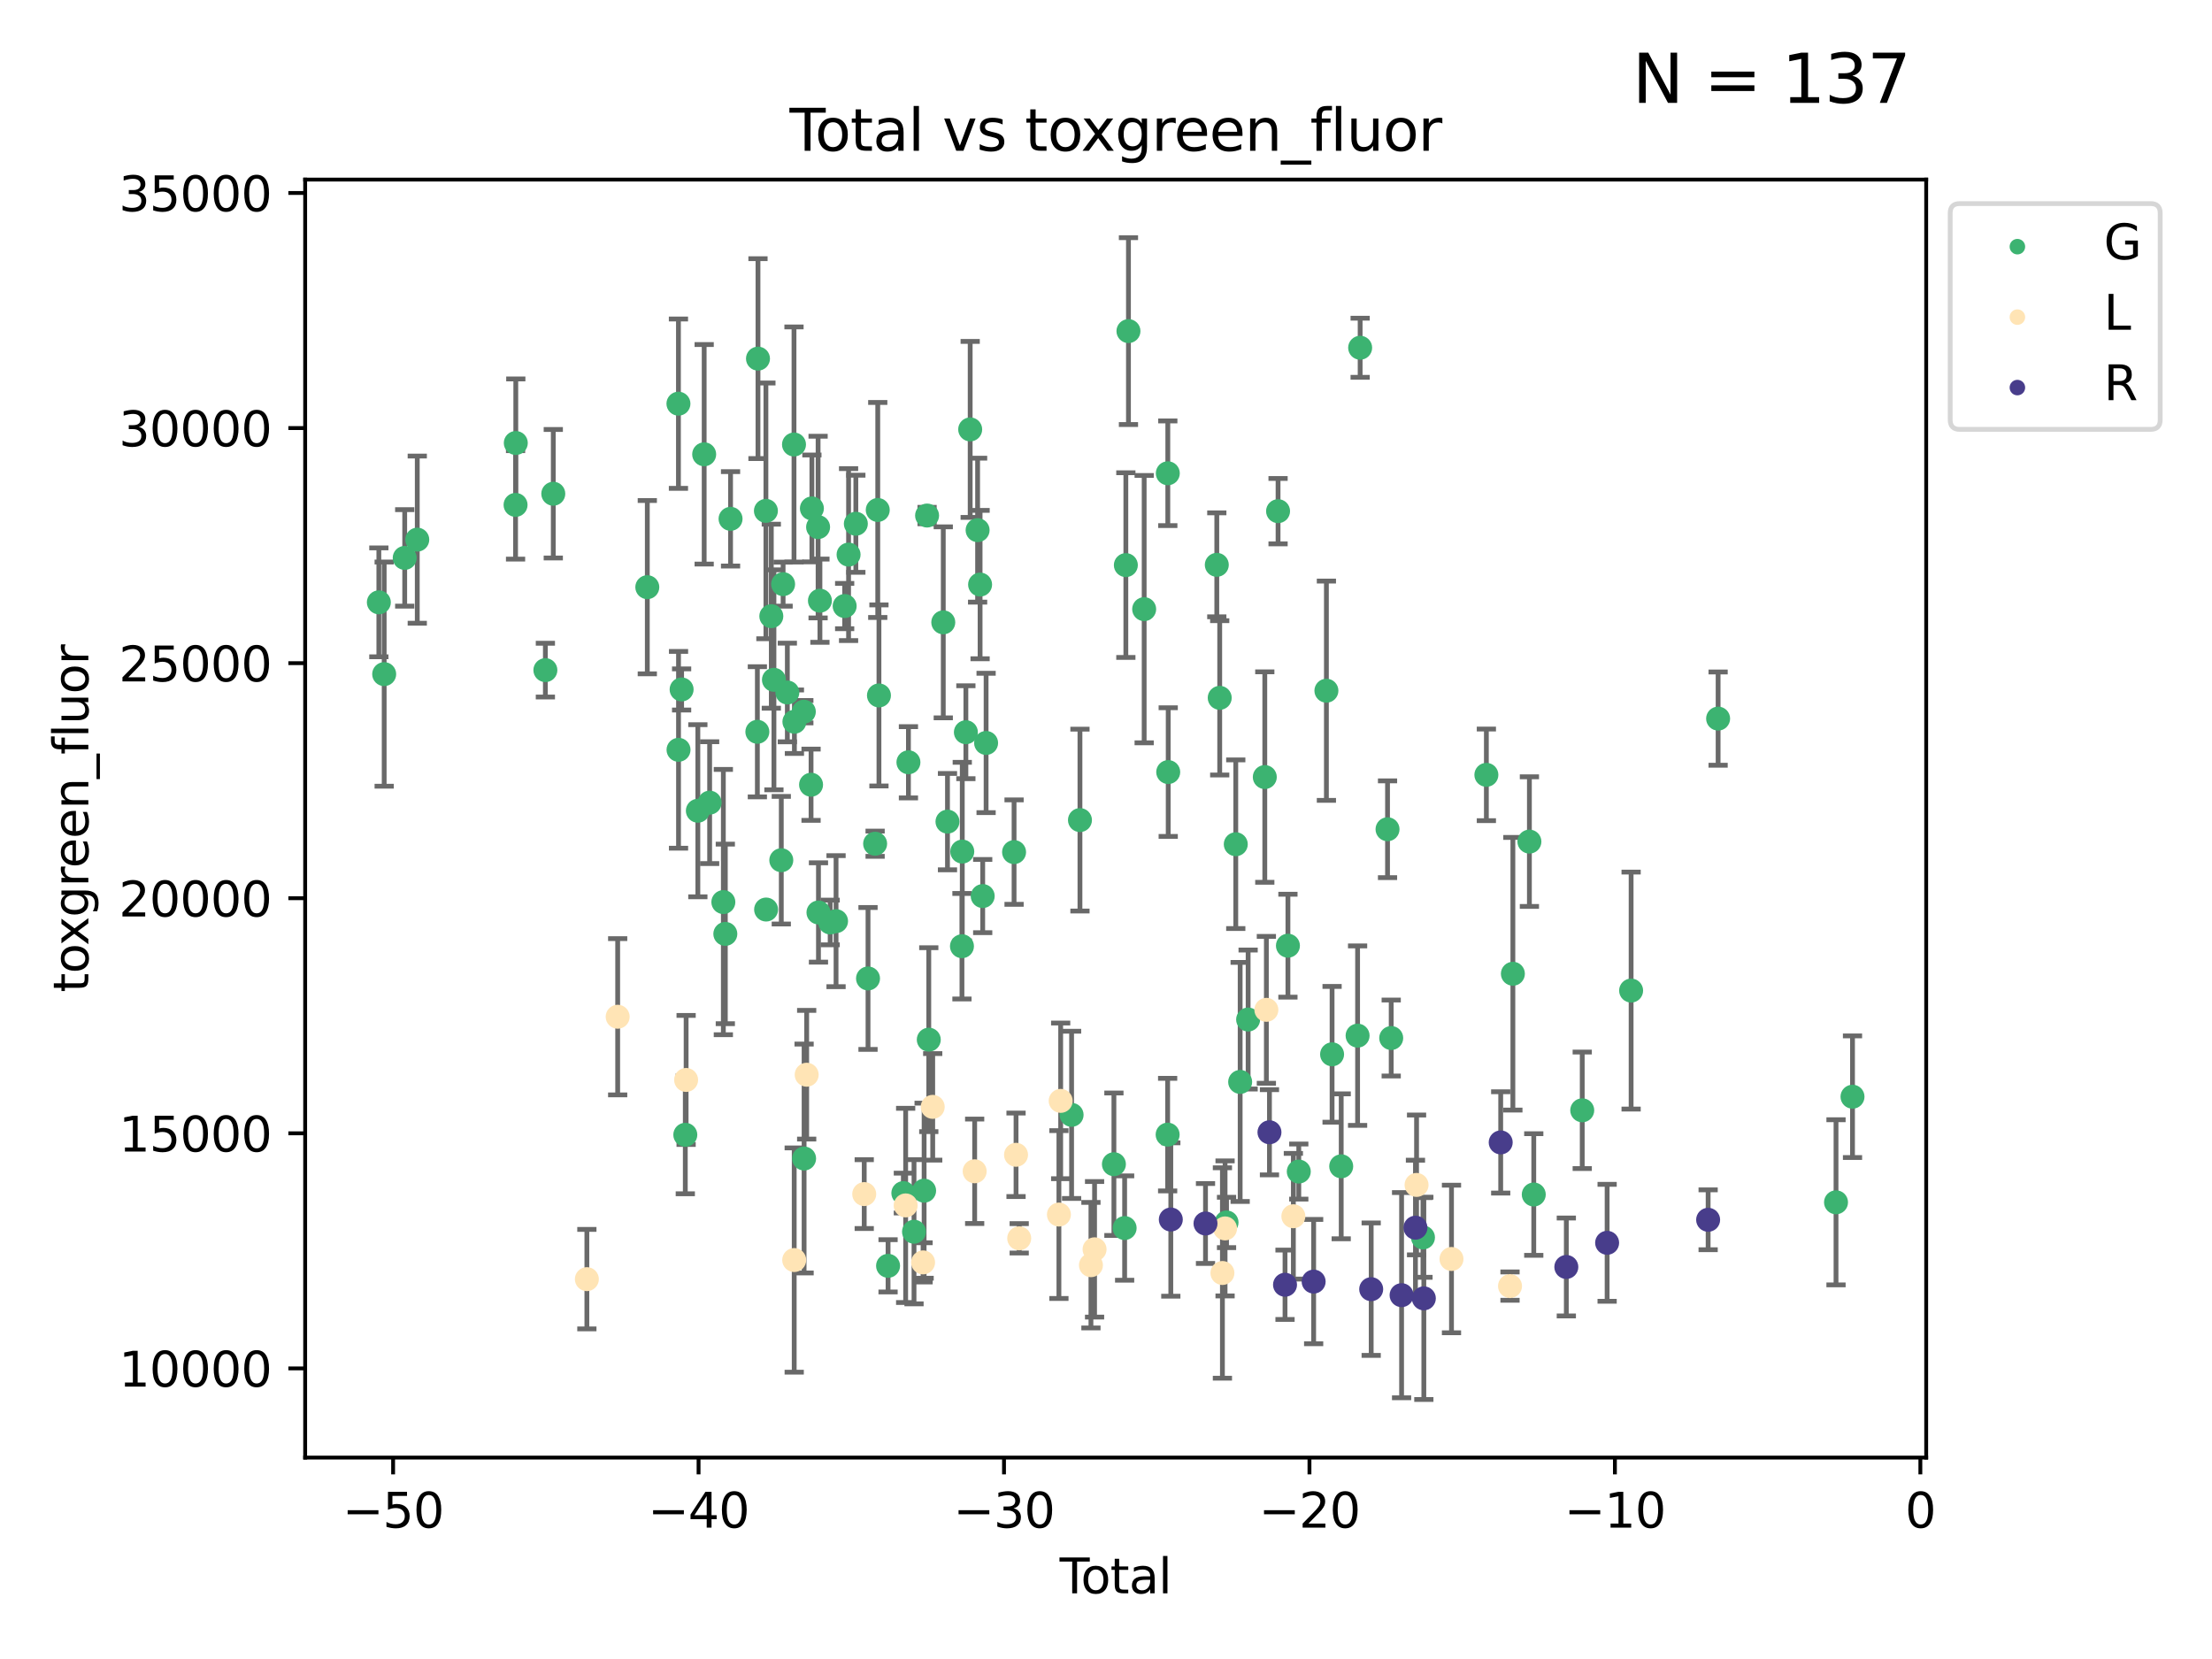 <?xml version="1.0" encoding="utf-8" standalone="no"?>
<!DOCTYPE svg PUBLIC "-//W3C//DTD SVG 1.1//EN"
  "http://www.w3.org/Graphics/SVG/1.1/DTD/svg11.dtd">
<svg xmlns:xlink="http://www.w3.org/1999/xlink" width="460.8pt" height="345.6pt" viewBox="0 0 460.8 345.6" xmlns="http://www.w3.org/2000/svg" version="1.1">
 <defs>
  <style type="text/css">*{stroke-linejoin: round; stroke-linecap: butt}</style>
 </defs>
 <g id="figure_1">
  <g id="patch_1">
   <path d="M 0 345.6 
L 460.8 345.6 
L 460.8 0 
L 0 0 
z
" style="fill: #ffffff"/>
  </g>
  <g id="axes_1">
   <g id="patch_2">
    <path d="M 63.571 303.64 
L 401.26 303.64 
L 401.26 37.411 
L 63.571 37.411 
z
" style="fill: #ffffff"/>
   </g>
   <g id="PathCollection_1">
    <defs>
     <path id="m7af87b07ad" d="M 0 1.118 
C 0.297 1.118 0.581 1 0.791 0.791 
C 1 0.581 1.118 0.297 1.118 0 
C 1.118 -0.297 1 -0.581 0.791 -0.791 
C 0.581 -1 0.297 -1.118 0 -1.118 
C -0.297 -1.118 -0.581 -1 -0.791 -0.791 
C -1 -0.581 -1.118 -0.297 -1.118 0 
C -1.118 0.297 -1 0.581 -0.791 0.791 
C -0.581 1 -0.297 1.118 0 1.118 
z
" style="stroke: #3cb371"/>
    </defs>
    <g clip-path="url(#p13fdc08fee)">
     <use xlink:href="#m7af87b07ad" x="78.921" y="125.476" style="fill: #3cb371; stroke: #3cb371"/>
     <use xlink:href="#m7af87b07ad" x="80.032" y="140.431" style="fill: #3cb371; stroke: #3cb371"/>
     <use xlink:href="#m7af87b07ad" x="84.308" y="116.22" style="fill: #3cb371; stroke: #3cb371"/>
     <use xlink:href="#m7af87b07ad" x="86.925" y="112.416" style="fill: #3cb371; stroke: #3cb371"/>
     <use xlink:href="#m7af87b07ad" x="107.401" y="105.179" style="fill: #3cb371; stroke: #3cb371"/>
     <use xlink:href="#m7af87b07ad" x="107.45" y="92.284" style="fill: #3cb371; stroke: #3cb371"/>
     <use xlink:href="#m7af87b07ad" x="113.612" y="139.6" style="fill: #3cb371; stroke: #3cb371"/>
     <use xlink:href="#m7af87b07ad" x="115.259" y="102.854" style="fill: #3cb371; stroke: #3cb371"/>
     <use xlink:href="#m7af87b07ad" x="134.846" y="122.319" style="fill: #3cb371; stroke: #3cb371"/>
     <use xlink:href="#m7af87b07ad" x="141.332" y="84.094" style="fill: #3cb371; stroke: #3cb371"/>
     <use xlink:href="#m7af87b07ad" x="141.35" y="156.199" style="fill: #3cb371; stroke: #3cb371"/>
     <use xlink:href="#m7af87b07ad" x="141.993" y="143.623" style="fill: #3cb371; stroke: #3cb371"/>
     <use xlink:href="#m7af87b07ad" x="142.761" y="236.396" style="fill: #3cb371; stroke: #3cb371"/>
     <use xlink:href="#m7af87b07ad" x="145.376" y="168.893" style="fill: #3cb371; stroke: #3cb371"/>
     <use xlink:href="#m7af87b07ad" x="146.692" y="94.64" style="fill: #3cb371; stroke: #3cb371"/>
     <use xlink:href="#m7af87b07ad" x="147.832" y="167.205" style="fill: #3cb371; stroke: #3cb371"/>
     <use xlink:href="#m7af87b07ad" x="150.687" y="187.919" style="fill: #3cb371; stroke: #3cb371"/>
     <use xlink:href="#m7af87b07ad" x="151.098" y="194.547" style="fill: #3cb371; stroke: #3cb371"/>
     <use xlink:href="#m7af87b07ad" x="152.188" y="108.082" style="fill: #3cb371; stroke: #3cb371"/>
     <use xlink:href="#m7af87b07ad" x="157.772" y="152.447" style="fill: #3cb371; stroke: #3cb371"/>
     <use xlink:href="#m7af87b07ad" x="157.902" y="74.709" style="fill: #3cb371; stroke: #3cb371"/>
     <use xlink:href="#m7af87b07ad" x="159.553" y="106.422" style="fill: #3cb371; stroke: #3cb371"/>
     <use xlink:href="#m7af87b07ad" x="159.594" y="189.473" style="fill: #3cb371; stroke: #3cb371"/>
     <use xlink:href="#m7af87b07ad" x="160.679" y="128.364" style="fill: #3cb371; stroke: #3cb371"/>
     <use xlink:href="#m7af87b07ad" x="161.225" y="141.618" style="fill: #3cb371; stroke: #3cb371"/>
     <use xlink:href="#m7af87b07ad" x="162.757" y="179.198" style="fill: #3cb371; stroke: #3cb371"/>
     <use xlink:href="#m7af87b07ad" x="163.135" y="121.688" style="fill: #3cb371; stroke: #3cb371"/>
     <use xlink:href="#m7af87b07ad" x="164.018" y="144.258" style="fill: #3cb371; stroke: #3cb371"/>
     <use xlink:href="#m7af87b07ad" x="165.404" y="92.597" style="fill: #3cb371; stroke: #3cb371"/>
     <use xlink:href="#m7af87b07ad" x="165.49" y="150.348" style="fill: #3cb371; stroke: #3cb371"/>
     <use xlink:href="#m7af87b07ad" x="167.452" y="148.26" style="fill: #3cb371; stroke: #3cb371"/>
     <use xlink:href="#m7af87b07ad" x="167.509" y="241.341" style="fill: #3cb371; stroke: #3cb371"/>
     <use xlink:href="#m7af87b07ad" x="168.958" y="163.472" style="fill: #3cb371; stroke: #3cb371"/>
     <use xlink:href="#m7af87b07ad" x="169.133" y="105.916" style="fill: #3cb371; stroke: #3cb371"/>
     <use xlink:href="#m7af87b07ad" x="170.424" y="109.802" style="fill: #3cb371; stroke: #3cb371"/>
     <use xlink:href="#m7af87b07ad" x="170.502" y="190.084" style="fill: #3cb371; stroke: #3cb371"/>
     <use xlink:href="#m7af87b07ad" x="170.806" y="125.134" style="fill: #3cb371; stroke: #3cb371"/>
     <use xlink:href="#m7af87b07ad" x="172.94" y="192.166" style="fill: #3cb371; stroke: #3cb371"/>
     <use xlink:href="#m7af87b07ad" x="174.165" y="191.893" style="fill: #3cb371; stroke: #3cb371"/>
     <use xlink:href="#m7af87b07ad" x="175.958" y="126.25" style="fill: #3cb371; stroke: #3cb371"/>
     <use xlink:href="#m7af87b07ad" x="176.774" y="115.534" style="fill: #3cb371; stroke: #3cb371"/>
     <use xlink:href="#m7af87b07ad" x="178.287" y="109.108" style="fill: #3cb371; stroke: #3cb371"/>
     <use xlink:href="#m7af87b07ad" x="180.825" y="203.83" style="fill: #3cb371; stroke: #3cb371"/>
     <use xlink:href="#m7af87b07ad" x="182.304" y="175.763" style="fill: #3cb371; stroke: #3cb371"/>
     <use xlink:href="#m7af87b07ad" x="182.852" y="106.237" style="fill: #3cb371; stroke: #3cb371"/>
     <use xlink:href="#m7af87b07ad" x="183.102" y="144.872" style="fill: #3cb371; stroke: #3cb371"/>
     <use xlink:href="#m7af87b07ad" x="185" y="263.694" style="fill: #3cb371; stroke: #3cb371"/>
     <use xlink:href="#m7af87b07ad" x="188.185" y="248.538" style="fill: #3cb371; stroke: #3cb371"/>
     <use xlink:href="#m7af87b07ad" x="189.243" y="158.797" style="fill: #3cb371; stroke: #3cb371"/>
     <use xlink:href="#m7af87b07ad" x="190.407" y="256.592" style="fill: #3cb371; stroke: #3cb371"/>
     <use xlink:href="#m7af87b07ad" x="192.511" y="248.038" style="fill: #3cb371; stroke: #3cb371"/>
     <use xlink:href="#m7af87b07ad" x="193.128" y="107.396" style="fill: #3cb371; stroke: #3cb371"/>
     <use xlink:href="#m7af87b07ad" x="193.482" y="216.581" style="fill: #3cb371; stroke: #3cb371"/>
     <use xlink:href="#m7af87b07ad" x="196.502" y="129.646" style="fill: #3cb371; stroke: #3cb371"/>
     <use xlink:href="#m7af87b07ad" x="197.378" y="171.161" style="fill: #3cb371; stroke: #3cb371"/>
     <use xlink:href="#m7af87b07ad" x="200.393" y="197.114" style="fill: #3cb371; stroke: #3cb371"/>
     <use xlink:href="#m7af87b07ad" x="200.458" y="177.4" style="fill: #3cb371; stroke: #3cb371"/>
     <use xlink:href="#m7af87b07ad" x="201.21" y="152.535" style="fill: #3cb371; stroke: #3cb371"/>
     <use xlink:href="#m7af87b07ad" x="202.107" y="89.454" style="fill: #3cb371; stroke: #3cb371"/>
     <use xlink:href="#m7af87b07ad" x="203.653" y="110.441" style="fill: #3cb371; stroke: #3cb371"/>
     <use xlink:href="#m7af87b07ad" x="204.172" y="121.776" style="fill: #3cb371; stroke: #3cb371"/>
     <use xlink:href="#m7af87b07ad" x="204.715" y="186.666" style="fill: #3cb371; stroke: #3cb371"/>
     <use xlink:href="#m7af87b07ad" x="205.422" y="154.771" style="fill: #3cb371; stroke: #3cb371"/>
     <use xlink:href="#m7af87b07ad" x="211.25" y="177.509" style="fill: #3cb371; stroke: #3cb371"/>
     <use xlink:href="#m7af87b07ad" x="223.233" y="232.245" style="fill: #3cb371; stroke: #3cb371"/>
     <use xlink:href="#m7af87b07ad" x="224.975" y="170.84" style="fill: #3cb371; stroke: #3cb371"/>
     <use xlink:href="#m7af87b07ad" x="232.048" y="242.525" style="fill: #3cb371; stroke: #3cb371"/>
     <use xlink:href="#m7af87b07ad" x="234.282" y="255.825" style="fill: #3cb371; stroke: #3cb371"/>
     <use xlink:href="#m7af87b07ad" x="234.536" y="117.722" style="fill: #3cb371; stroke: #3cb371"/>
     <use xlink:href="#m7af87b07ad" x="235.078" y="68.975" style="fill: #3cb371; stroke: #3cb371"/>
     <use xlink:href="#m7af87b07ad" x="238.351" y="126.895" style="fill: #3cb371; stroke: #3cb371"/>
     <use xlink:href="#m7af87b07ad" x="243.241" y="236.364" style="fill: #3cb371; stroke: #3cb371"/>
     <use xlink:href="#m7af87b07ad" x="243.276" y="98.592" style="fill: #3cb371; stroke: #3cb371"/>
     <use xlink:href="#m7af87b07ad" x="243.361" y="160.835" style="fill: #3cb371; stroke: #3cb371"/>
     <use xlink:href="#m7af87b07ad" x="253.481" y="117.666" style="fill: #3cb371; stroke: #3cb371"/>
     <use xlink:href="#m7af87b07ad" x="254.089" y="145.372" style="fill: #3cb371; stroke: #3cb371"/>
     <use xlink:href="#m7af87b07ad" x="255.51" y="254.659" style="fill: #3cb371; stroke: #3cb371"/>
     <use xlink:href="#m7af87b07ad" x="257.434" y="175.87" style="fill: #3cb371; stroke: #3cb371"/>
     <use xlink:href="#m7af87b07ad" x="258.348" y="225.384" style="fill: #3cb371; stroke: #3cb371"/>
     <use xlink:href="#m7af87b07ad" x="260.008" y="212.387" style="fill: #3cb371; stroke: #3cb371"/>
     <use xlink:href="#m7af87b07ad" x="263.48" y="161.875" style="fill: #3cb371; stroke: #3cb371"/>
     <use xlink:href="#m7af87b07ad" x="266.244" y="106.485" style="fill: #3cb371; stroke: #3cb371"/>
     <use xlink:href="#m7af87b07ad" x="268.299" y="197.006" style="fill: #3cb371; stroke: #3cb371"/>
     <use xlink:href="#m7af87b07ad" x="270.56" y="244.058" style="fill: #3cb371; stroke: #3cb371"/>
     <use xlink:href="#m7af87b07ad" x="276.314" y="143.886" style="fill: #3cb371; stroke: #3cb371"/>
     <use xlink:href="#m7af87b07ad" x="277.497" y="219.633" style="fill: #3cb371; stroke: #3cb371"/>
     <use xlink:href="#m7af87b07ad" x="279.398" y="242.964" style="fill: #3cb371; stroke: #3cb371"/>
     <use xlink:href="#m7af87b07ad" x="282.812" y="215.741" style="fill: #3cb371; stroke: #3cb371"/>
     <use xlink:href="#m7af87b07ad" x="283.344" y="72.441" style="fill: #3cb371; stroke: #3cb371"/>
     <use xlink:href="#m7af87b07ad" x="289.048" y="172.748" style="fill: #3cb371; stroke: #3cb371"/>
     <use xlink:href="#m7af87b07ad" x="289.814" y="216.24" style="fill: #3cb371; stroke: #3cb371"/>
     <use xlink:href="#m7af87b07ad" x="296.432" y="257.784" style="fill: #3cb371; stroke: #3cb371"/>
     <use xlink:href="#m7af87b07ad" x="309.639" y="161.415" style="fill: #3cb371; stroke: #3cb371"/>
     <use xlink:href="#m7af87b07ad" x="315.161" y="202.851" style="fill: #3cb371; stroke: #3cb371"/>
     <use xlink:href="#m7af87b07ad" x="318.603" y="175.321" style="fill: #3cb371; stroke: #3cb371"/>
     <use xlink:href="#m7af87b07ad" x="319.511" y="248.837" style="fill: #3cb371; stroke: #3cb371"/>
     <use xlink:href="#m7af87b07ad" x="329.609" y="231.298" style="fill: #3cb371; stroke: #3cb371"/>
     <use xlink:href="#m7af87b07ad" x="339.791" y="206.355" style="fill: #3cb371; stroke: #3cb371"/>
     <use xlink:href="#m7af87b07ad" x="357.915" y="149.698" style="fill: #3cb371; stroke: #3cb371"/>
     <use xlink:href="#m7af87b07ad" x="382.476" y="250.462" style="fill: #3cb371; stroke: #3cb371"/>
     <use xlink:href="#m7af87b07ad" x="385.911" y="228.464" style="fill: #3cb371; stroke: #3cb371"/>
    </g>
   </g>
   <g id="PathCollection_2">
    <defs>
     <path id="me22aa16383" d="M 0 1.118 
C 0.297 1.118 0.581 1 0.791 0.791 
C 1 0.581 1.118 0.297 1.118 0 
C 1.118 -0.297 1 -0.581 0.791 -0.791 
C 0.581 -1 0.297 -1.118 0 -1.118 
C -0.297 -1.118 -0.581 -1 -0.791 -0.791 
C -1 -0.581 -1.118 -0.297 -1.118 0 
C -1.118 0.297 -1 0.581 -0.791 0.791 
C -0.581 1 -0.297 1.118 0 1.118 
z
" style="stroke: #ffe4b5"/>
    </defs>
    <g clip-path="url(#p13fdc08fee)">
     <use xlink:href="#me22aa16383" x="122.255" y="266.469" style="fill: #ffe4b5; stroke: #ffe4b5"/>
     <use xlink:href="#me22aa16383" x="128.673" y="211.806" style="fill: #ffe4b5; stroke: #ffe4b5"/>
     <use xlink:href="#me22aa16383" x="142.931" y="224.972" style="fill: #ffe4b5; stroke: #ffe4b5"/>
     <use xlink:href="#me22aa16383" x="165.448" y="262.491" style="fill: #ffe4b5; stroke: #ffe4b5"/>
     <use xlink:href="#me22aa16383" x="168.046" y="223.885" style="fill: #ffe4b5; stroke: #ffe4b5"/>
     <use xlink:href="#me22aa16383" x="180.035" y="248.75" style="fill: #ffe4b5; stroke: #ffe4b5"/>
     <use xlink:href="#me22aa16383" x="188.665" y="251.109" style="fill: #ffe4b5; stroke: #ffe4b5"/>
     <use xlink:href="#me22aa16383" x="192.293" y="262.979" style="fill: #ffe4b5; stroke: #ffe4b5"/>
     <use xlink:href="#me22aa16383" x="194.302" y="230.579" style="fill: #ffe4b5; stroke: #ffe4b5"/>
     <use xlink:href="#me22aa16383" x="203.041" y="244.001" style="fill: #ffe4b5; stroke: #ffe4b5"/>
     <use xlink:href="#me22aa16383" x="211.659" y="240.566" style="fill: #ffe4b5; stroke: #ffe4b5"/>
     <use xlink:href="#me22aa16383" x="212.319" y="257.965" style="fill: #ffe4b5; stroke: #ffe4b5"/>
     <use xlink:href="#me22aa16383" x="220.591" y="253.014" style="fill: #ffe4b5; stroke: #ffe4b5"/>
     <use xlink:href="#me22aa16383" x="220.958" y="229.333" style="fill: #ffe4b5; stroke: #ffe4b5"/>
     <use xlink:href="#me22aa16383" x="227.263" y="263.562" style="fill: #ffe4b5; stroke: #ffe4b5"/>
     <use xlink:href="#me22aa16383" x="228.019" y="260.254" style="fill: #ffe4b5; stroke: #ffe4b5"/>
     <use xlink:href="#me22aa16383" x="254.652" y="265.187" style="fill: #ffe4b5; stroke: #ffe4b5"/>
     <use xlink:href="#me22aa16383" x="255.205" y="255.902" style="fill: #ffe4b5; stroke: #ffe4b5"/>
     <use xlink:href="#me22aa16383" x="263.808" y="210.366" style="fill: #ffe4b5; stroke: #ffe4b5"/>
     <use xlink:href="#me22aa16383" x="269.431" y="253.365" style="fill: #ffe4b5; stroke: #ffe4b5"/>
     <use xlink:href="#me22aa16383" x="295.095" y="246.843" style="fill: #ffe4b5; stroke: #ffe4b5"/>
     <use xlink:href="#me22aa16383" x="302.372" y="262.269" style="fill: #ffe4b5; stroke: #ffe4b5"/>
     <use xlink:href="#me22aa16383" x="314.563" y="267.917" style="fill: #ffe4b5; stroke: #ffe4b5"/>
    </g>
   </g>
   <g id="PathCollection_3">
    <defs>
     <path id="m310a1c281c" d="M 0 1.118 
C 0.297 1.118 0.581 1 0.791 0.791 
C 1 0.581 1.118 0.297 1.118 0 
C 1.118 -0.297 1 -0.581 0.791 -0.791 
C 0.581 -1 0.297 -1.118 0 -1.118 
C -0.297 -1.118 -0.581 -1 -0.791 -0.791 
C -1 -0.581 -1.118 -0.297 -1.118 0 
C -1.118 0.297 -1 0.581 -0.791 0.791 
C -0.581 1 -0.297 1.118 0 1.118 
z
" style="stroke: #483d8b"/>
    </defs>
    <g clip-path="url(#p13fdc08fee)">
     <use xlink:href="#m310a1c281c" x="243.901" y="254.047" style="fill: #483d8b; stroke: #483d8b"/>
     <use xlink:href="#m310a1c281c" x="251.128" y="254.876" style="fill: #483d8b; stroke: #483d8b"/>
     <use xlink:href="#m310a1c281c" x="264.452" y="235.873" style="fill: #483d8b; stroke: #483d8b"/>
     <use xlink:href="#m310a1c281c" x="267.694" y="267.639" style="fill: #483d8b; stroke: #483d8b"/>
     <use xlink:href="#m310a1c281c" x="273.657" y="266.98" style="fill: #483d8b; stroke: #483d8b"/>
     <use xlink:href="#m310a1c281c" x="285.644" y="268.56" style="fill: #483d8b; stroke: #483d8b"/>
     <use xlink:href="#m310a1c281c" x="291.975" y="269.807" style="fill: #483d8b; stroke: #483d8b"/>
     <use xlink:href="#m310a1c281c" x="294.866" y="255.749" style="fill: #483d8b; stroke: #483d8b"/>
     <use xlink:href="#m310a1c281c" x="296.612" y="270.471" style="fill: #483d8b; stroke: #483d8b"/>
     <use xlink:href="#m310a1c281c" x="312.624" y="237.985" style="fill: #483d8b; stroke: #483d8b"/>
     <use xlink:href="#m310a1c281c" x="326.294" y="263.933" style="fill: #483d8b; stroke: #483d8b"/>
     <use xlink:href="#m310a1c281c" x="334.794" y="258.899" style="fill: #483d8b; stroke: #483d8b"/>
     <use xlink:href="#m310a1c281c" x="355.835" y="254.106" style="fill: #483d8b; stroke: #483d8b"/>
    </g>
   </g>
   <g id="matplotlib.axis_1">
    <g id="xtick_1">
     <g id="line2d_1">
      <defs>
       <path id="m09db6a098b" d="M 0 0 
L 0 3.5 
" style="stroke: #000000; stroke-width: 0.8"/>
      </defs>
      <g>
       <use xlink:href="#m09db6a098b" x="81.892" y="303.64" style="stroke: #000000; stroke-width: 0.8"/>
      </g>
     </g>
     <g id="text_1">
      <!-- −50 -->
      <g transform="translate(71.339 318.238)scale(0.1 -0.1)">
       <defs>
        <path id="DejaVuSans-2212" d="M 678 2272 
L 4684 2272 
L 4684 1741 
L 678 1741 
L 678 2272 
z
" transform="scale(0.016)"/>
        <path id="DejaVuSans-35" d="M 691 4666 
L 3169 4666 
L 3169 4134 
L 1269 4134 
L 1269 2991 
Q 1406 3038 1543 3061 
Q 1681 3084 1819 3084 
Q 2600 3084 3056 2656 
Q 3513 2228 3513 1497 
Q 3513 744 3044 326 
Q 2575 -91 1722 -91 
Q 1428 -91 1123 -41 
Q 819 9 494 109 
L 494 744 
Q 775 591 1075 516 
Q 1375 441 1709 441 
Q 2250 441 2565 725 
Q 2881 1009 2881 1497 
Q 2881 1984 2565 2268 
Q 2250 2553 1709 2553 
Q 1456 2553 1204 2497 
Q 953 2441 691 2322 
L 691 4666 
z
" transform="scale(0.016)"/>
        <path id="DejaVuSans-30" d="M 2034 4250 
Q 1547 4250 1301 3770 
Q 1056 3291 1056 2328 
Q 1056 1369 1301 889 
Q 1547 409 2034 409 
Q 2525 409 2770 889 
Q 3016 1369 3016 2328 
Q 3016 3291 2770 3770 
Q 2525 4250 2034 4250 
z
M 2034 4750 
Q 2819 4750 3233 4129 
Q 3647 3509 3647 2328 
Q 3647 1150 3233 529 
Q 2819 -91 2034 -91 
Q 1250 -91 836 529 
Q 422 1150 422 2328 
Q 422 3509 836 4129 
Q 1250 4750 2034 4750 
z
" transform="scale(0.016)"/>
       </defs>
       <use xlink:href="#DejaVuSans-2212"/>
       <use xlink:href="#DejaVuSans-35" x="83.789"/>
       <use xlink:href="#DejaVuSans-30" x="147.412"/>
      </g>
     </g>
    </g>
    <g id="xtick_2">
     <g id="line2d_2">
      <g>
       <use xlink:href="#m09db6a098b" x="145.522" y="303.64" style="stroke: #000000; stroke-width: 0.8"/>
      </g>
     </g>
     <g id="text_2">
      <!-- −40 -->
      <g transform="translate(134.97 318.238)scale(0.1 -0.1)">
       <defs>
        <path id="DejaVuSans-34" d="M 2419 4116 
L 825 1625 
L 2419 1625 
L 2419 4116 
z
M 2253 4666 
L 3047 4666 
L 3047 1625 
L 3713 1625 
L 3713 1100 
L 3047 1100 
L 3047 0 
L 2419 0 
L 2419 1100 
L 313 1100 
L 313 1709 
L 2253 4666 
z
" transform="scale(0.016)"/>
       </defs>
       <use xlink:href="#DejaVuSans-2212"/>
       <use xlink:href="#DejaVuSans-34" x="83.789"/>
       <use xlink:href="#DejaVuSans-30" x="147.412"/>
      </g>
     </g>
    </g>
    <g id="xtick_3">
     <g id="line2d_3">
      <g>
       <use xlink:href="#m09db6a098b" x="209.153" y="303.64" style="stroke: #000000; stroke-width: 0.8"/>
      </g>
     </g>
     <g id="text_3">
      <!-- −30 -->
      <g transform="translate(198.601 318.238)scale(0.1 -0.1)">
       <defs>
        <path id="DejaVuSans-33" d="M 2597 2516 
Q 3050 2419 3304 2112 
Q 3559 1806 3559 1356 
Q 3559 666 3084 287 
Q 2609 -91 1734 -91 
Q 1441 -91 1130 -33 
Q 819 25 488 141 
L 488 750 
Q 750 597 1062 519 
Q 1375 441 1716 441 
Q 2309 441 2620 675 
Q 2931 909 2931 1356 
Q 2931 1769 2642 2001 
Q 2353 2234 1838 2234 
L 1294 2234 
L 1294 2753 
L 1863 2753 
Q 2328 2753 2575 2939 
Q 2822 3125 2822 3475 
Q 2822 3834 2567 4026 
Q 2313 4219 1838 4219 
Q 1578 4219 1281 4162 
Q 984 4106 628 3988 
L 628 4550 
Q 988 4650 1302 4700 
Q 1616 4750 1894 4750 
Q 2613 4750 3031 4423 
Q 3450 4097 3450 3541 
Q 3450 3153 3228 2886 
Q 3006 2619 2597 2516 
z
" transform="scale(0.016)"/>
       </defs>
       <use xlink:href="#DejaVuSans-2212"/>
       <use xlink:href="#DejaVuSans-33" x="83.789"/>
       <use xlink:href="#DejaVuSans-30" x="147.412"/>
      </g>
     </g>
    </g>
    <g id="xtick_4">
     <g id="line2d_4">
      <g>
       <use xlink:href="#m09db6a098b" x="272.784" y="303.64" style="stroke: #000000; stroke-width: 0.8"/>
      </g>
     </g>
     <g id="text_4">
      <!-- −20 -->
      <g transform="translate(262.232 318.238)scale(0.1 -0.1)">
       <defs>
        <path id="DejaVuSans-32" d="M 1228 531 
L 3431 531 
L 3431 0 
L 469 0 
L 469 531 
Q 828 903 1448 1529 
Q 2069 2156 2228 2338 
Q 2531 2678 2651 2914 
Q 2772 3150 2772 3378 
Q 2772 3750 2511 3984 
Q 2250 4219 1831 4219 
Q 1534 4219 1204 4116 
Q 875 4013 500 3803 
L 500 4441 
Q 881 4594 1212 4672 
Q 1544 4750 1819 4750 
Q 2544 4750 2975 4387 
Q 3406 4025 3406 3419 
Q 3406 3131 3298 2873 
Q 3191 2616 2906 2266 
Q 2828 2175 2409 1742 
Q 1991 1309 1228 531 
z
" transform="scale(0.016)"/>
       </defs>
       <use xlink:href="#DejaVuSans-2212"/>
       <use xlink:href="#DejaVuSans-32" x="83.789"/>
       <use xlink:href="#DejaVuSans-30" x="147.412"/>
      </g>
     </g>
    </g>
    <g id="xtick_5">
     <g id="line2d_5">
      <g>
       <use xlink:href="#m09db6a098b" x="336.415" y="303.64" style="stroke: #000000; stroke-width: 0.8"/>
      </g>
     </g>
     <g id="text_5">
      <!-- −10 -->
      <g transform="translate(325.862 318.238)scale(0.1 -0.1)">
       <defs>
        <path id="DejaVuSans-31" d="M 794 531 
L 1825 531 
L 1825 4091 
L 703 3866 
L 703 4441 
L 1819 4666 
L 2450 4666 
L 2450 531 
L 3481 531 
L 3481 0 
L 794 0 
L 794 531 
z
" transform="scale(0.016)"/>
       </defs>
       <use xlink:href="#DejaVuSans-2212"/>
       <use xlink:href="#DejaVuSans-31" x="83.789"/>
       <use xlink:href="#DejaVuSans-30" x="147.412"/>
      </g>
     </g>
    </g>
    <g id="xtick_6">
     <g id="line2d_6">
      <g>
       <use xlink:href="#m09db6a098b" x="400.046" y="303.64" style="stroke: #000000; stroke-width: 0.8"/>
      </g>
     </g>
     <g id="text_6">
      <!-- 0 -->
      <g transform="translate(396.864 318.238)scale(0.1 -0.1)">
       <use xlink:href="#DejaVuSans-30"/>
      </g>
     </g>
    </g>
    <g id="text_7">
     <!-- Total -->
     <g transform="translate(220.739 331.917)scale(0.1 -0.1)">
      <defs>
       <path id="DejaVuSans-54" d="M -19 4666 
L 3928 4666 
L 3928 4134 
L 2272 4134 
L 2272 0 
L 1638 0 
L 1638 4134 
L -19 4134 
L -19 4666 
z
" transform="scale(0.016)"/>
       <path id="DejaVuSans-6f" d="M 1959 3097 
Q 1497 3097 1228 2736 
Q 959 2375 959 1747 
Q 959 1119 1226 758 
Q 1494 397 1959 397 
Q 2419 397 2687 759 
Q 2956 1122 2956 1747 
Q 2956 2369 2687 2733 
Q 2419 3097 1959 3097 
z
M 1959 3584 
Q 2709 3584 3137 3096 
Q 3566 2609 3566 1747 
Q 3566 888 3137 398 
Q 2709 -91 1959 -91 
Q 1206 -91 779 398 
Q 353 888 353 1747 
Q 353 2609 779 3096 
Q 1206 3584 1959 3584 
z
" transform="scale(0.016)"/>
       <path id="DejaVuSans-74" d="M 1172 4494 
L 1172 3500 
L 2356 3500 
L 2356 3053 
L 1172 3053 
L 1172 1153 
Q 1172 725 1289 603 
Q 1406 481 1766 481 
L 2356 481 
L 2356 0 
L 1766 0 
Q 1100 0 847 248 
Q 594 497 594 1153 
L 594 3053 
L 172 3053 
L 172 3500 
L 594 3500 
L 594 4494 
L 1172 4494 
z
" transform="scale(0.016)"/>
       <path id="DejaVuSans-61" d="M 2194 1759 
Q 1497 1759 1228 1600 
Q 959 1441 959 1056 
Q 959 750 1161 570 
Q 1363 391 1709 391 
Q 2188 391 2477 730 
Q 2766 1069 2766 1631 
L 2766 1759 
L 2194 1759 
z
M 3341 1997 
L 3341 0 
L 2766 0 
L 2766 531 
Q 2569 213 2275 61 
Q 1981 -91 1556 -91 
Q 1019 -91 701 211 
Q 384 513 384 1019 
Q 384 1609 779 1909 
Q 1175 2209 1959 2209 
L 2766 2209 
L 2766 2266 
Q 2766 2663 2505 2880 
Q 2244 3097 1772 3097 
Q 1472 3097 1187 3025 
Q 903 2953 641 2809 
L 641 3341 
Q 956 3463 1253 3523 
Q 1550 3584 1831 3584 
Q 2591 3584 2966 3190 
Q 3341 2797 3341 1997 
z
" transform="scale(0.016)"/>
       <path id="DejaVuSans-6c" d="M 603 4863 
L 1178 4863 
L 1178 0 
L 603 0 
L 603 4863 
z
" transform="scale(0.016)"/>
      </defs>
      <use xlink:href="#DejaVuSans-54"/>
      <use xlink:href="#DejaVuSans-6f" x="44.084"/>
      <use xlink:href="#DejaVuSans-74" x="105.266"/>
      <use xlink:href="#DejaVuSans-61" x="144.475"/>
      <use xlink:href="#DejaVuSans-6c" x="205.754"/>
     </g>
    </g>
   </g>
   <g id="matplotlib.axis_2">
    <g id="ytick_1">
     <g id="line2d_7">
      <defs>
       <path id="m8a2d6bccc7" d="M 0 0 
L -3.5 0 
" style="stroke: #000000; stroke-width: 0.8"/>
      </defs>
      <g>
       <use xlink:href="#m8a2d6bccc7" x="63.571" y="285.061" style="stroke: #000000; stroke-width: 0.8"/>
      </g>
     </g>
     <g id="text_8">
      <!-- 10000 -->
      <g transform="translate(24.759 288.86)scale(0.1 -0.1)">
       <use xlink:href="#DejaVuSans-31"/>
       <use xlink:href="#DejaVuSans-30" x="63.623"/>
       <use xlink:href="#DejaVuSans-30" x="127.246"/>
       <use xlink:href="#DejaVuSans-30" x="190.869"/>
       <use xlink:href="#DejaVuSans-30" x="254.492"/>
      </g>
     </g>
    </g>
    <g id="ytick_2">
     <g id="line2d_8">
      <g>
       <use xlink:href="#m8a2d6bccc7" x="63.571" y="236.089" style="stroke: #000000; stroke-width: 0.8"/>
      </g>
     </g>
     <g id="text_9">
      <!-- 15000 -->
      <g transform="translate(24.759 239.888)scale(0.1 -0.1)">
       <use xlink:href="#DejaVuSans-31"/>
       <use xlink:href="#DejaVuSans-35" x="63.623"/>
       <use xlink:href="#DejaVuSans-30" x="127.246"/>
       <use xlink:href="#DejaVuSans-30" x="190.869"/>
       <use xlink:href="#DejaVuSans-30" x="254.492"/>
      </g>
     </g>
    </g>
    <g id="ytick_3">
     <g id="line2d_9">
      <g>
       <use xlink:href="#m8a2d6bccc7" x="63.571" y="187.117" style="stroke: #000000; stroke-width: 0.8"/>
      </g>
     </g>
     <g id="text_10">
      <!-- 20000 -->
      <g transform="translate(24.759 190.917)scale(0.1 -0.1)">
       <use xlink:href="#DejaVuSans-32"/>
       <use xlink:href="#DejaVuSans-30" x="63.623"/>
       <use xlink:href="#DejaVuSans-30" x="127.246"/>
       <use xlink:href="#DejaVuSans-30" x="190.869"/>
       <use xlink:href="#DejaVuSans-30" x="254.492"/>
      </g>
     </g>
    </g>
    <g id="ytick_4">
     <g id="line2d_10">
      <g>
       <use xlink:href="#m8a2d6bccc7" x="63.571" y="138.146" style="stroke: #000000; stroke-width: 0.8"/>
      </g>
     </g>
     <g id="text_11">
      <!-- 25000 -->
      <g transform="translate(24.759 141.945)scale(0.1 -0.1)">
       <use xlink:href="#DejaVuSans-32"/>
       <use xlink:href="#DejaVuSans-35" x="63.623"/>
       <use xlink:href="#DejaVuSans-30" x="127.246"/>
       <use xlink:href="#DejaVuSans-30" x="190.869"/>
       <use xlink:href="#DejaVuSans-30" x="254.492"/>
      </g>
     </g>
    </g>
    <g id="ytick_5">
     <g id="line2d_11">
      <g>
       <use xlink:href="#m8a2d6bccc7" x="63.571" y="89.174" style="stroke: #000000; stroke-width: 0.8"/>
      </g>
     </g>
     <g id="text_12">
      <!-- 30000 -->
      <g transform="translate(24.759 92.973)scale(0.1 -0.1)">
       <use xlink:href="#DejaVuSans-33"/>
       <use xlink:href="#DejaVuSans-30" x="63.623"/>
       <use xlink:href="#DejaVuSans-30" x="127.246"/>
       <use xlink:href="#DejaVuSans-30" x="190.869"/>
       <use xlink:href="#DejaVuSans-30" x="254.492"/>
      </g>
     </g>
    </g>
    <g id="ytick_6">
     <g id="line2d_12">
      <g>
       <use xlink:href="#m8a2d6bccc7" x="63.571" y="40.202" style="stroke: #000000; stroke-width: 0.8"/>
      </g>
     </g>
     <g id="text_13">
      <!-- 35000 -->
      <g transform="translate(24.759 44.002)scale(0.1 -0.1)">
       <use xlink:href="#DejaVuSans-33"/>
       <use xlink:href="#DejaVuSans-35" x="63.623"/>
       <use xlink:href="#DejaVuSans-30" x="127.246"/>
       <use xlink:href="#DejaVuSans-30" x="190.869"/>
       <use xlink:href="#DejaVuSans-30" x="254.492"/>
      </g>
     </g>
    </g>
    <g id="text_14">
     <!-- toxgreen_fluor -->
     <g transform="translate(18.401 206.72)rotate(-90)scale(0.1 -0.1)">
      <defs>
       <path id="DejaVuSans-78" d="M 3513 3500 
L 2247 1797 
L 3578 0 
L 2900 0 
L 1881 1375 
L 863 0 
L 184 0 
L 1544 1831 
L 300 3500 
L 978 3500 
L 1906 2253 
L 2834 3500 
L 3513 3500 
z
" transform="scale(0.016)"/>
       <path id="DejaVuSans-67" d="M 2906 1791 
Q 2906 2416 2648 2759 
Q 2391 3103 1925 3103 
Q 1463 3103 1205 2759 
Q 947 2416 947 1791 
Q 947 1169 1205 825 
Q 1463 481 1925 481 
Q 2391 481 2648 825 
Q 2906 1169 2906 1791 
z
M 3481 434 
Q 3481 -459 3084 -895 
Q 2688 -1331 1869 -1331 
Q 1566 -1331 1297 -1286 
Q 1028 -1241 775 -1147 
L 775 -588 
Q 1028 -725 1275 -790 
Q 1522 -856 1778 -856 
Q 2344 -856 2625 -561 
Q 2906 -266 2906 331 
L 2906 616 
Q 2728 306 2450 153 
Q 2172 0 1784 0 
Q 1141 0 747 490 
Q 353 981 353 1791 
Q 353 2603 747 3093 
Q 1141 3584 1784 3584 
Q 2172 3584 2450 3431 
Q 2728 3278 2906 2969 
L 2906 3500 
L 3481 3500 
L 3481 434 
z
" transform="scale(0.016)"/>
       <path id="DejaVuSans-72" d="M 2631 2963 
Q 2534 3019 2420 3045 
Q 2306 3072 2169 3072 
Q 1681 3072 1420 2755 
Q 1159 2438 1159 1844 
L 1159 0 
L 581 0 
L 581 3500 
L 1159 3500 
L 1159 2956 
Q 1341 3275 1631 3429 
Q 1922 3584 2338 3584 
Q 2397 3584 2469 3576 
Q 2541 3569 2628 3553 
L 2631 2963 
z
" transform="scale(0.016)"/>
       <path id="DejaVuSans-65" d="M 3597 1894 
L 3597 1613 
L 953 1613 
Q 991 1019 1311 708 
Q 1631 397 2203 397 
Q 2534 397 2845 478 
Q 3156 559 3463 722 
L 3463 178 
Q 3153 47 2828 -22 
Q 2503 -91 2169 -91 
Q 1331 -91 842 396 
Q 353 884 353 1716 
Q 353 2575 817 3079 
Q 1281 3584 2069 3584 
Q 2775 3584 3186 3129 
Q 3597 2675 3597 1894 
z
M 3022 2063 
Q 3016 2534 2758 2815 
Q 2500 3097 2075 3097 
Q 1594 3097 1305 2825 
Q 1016 2553 972 2059 
L 3022 2063 
z
" transform="scale(0.016)"/>
       <path id="DejaVuSans-6e" d="M 3513 2113 
L 3513 0 
L 2938 0 
L 2938 2094 
Q 2938 2591 2744 2837 
Q 2550 3084 2163 3084 
Q 1697 3084 1428 2787 
Q 1159 2491 1159 1978 
L 1159 0 
L 581 0 
L 581 3500 
L 1159 3500 
L 1159 2956 
Q 1366 3272 1645 3428 
Q 1925 3584 2291 3584 
Q 2894 3584 3203 3211 
Q 3513 2838 3513 2113 
z
" transform="scale(0.016)"/>
       <path id="DejaVuSans-5f" d="M 3263 -1063 
L 3263 -1509 
L -63 -1509 
L -63 -1063 
L 3263 -1063 
z
" transform="scale(0.016)"/>
       <path id="DejaVuSans-66" d="M 2375 4863 
L 2375 4384 
L 1825 4384 
Q 1516 4384 1395 4259 
Q 1275 4134 1275 3809 
L 1275 3500 
L 2222 3500 
L 2222 3053 
L 1275 3053 
L 1275 0 
L 697 0 
L 697 3053 
L 147 3053 
L 147 3500 
L 697 3500 
L 697 3744 
Q 697 4328 969 4595 
Q 1241 4863 1831 4863 
L 2375 4863 
z
" transform="scale(0.016)"/>
       <path id="DejaVuSans-75" d="M 544 1381 
L 544 3500 
L 1119 3500 
L 1119 1403 
Q 1119 906 1312 657 
Q 1506 409 1894 409 
Q 2359 409 2629 706 
Q 2900 1003 2900 1516 
L 2900 3500 
L 3475 3500 
L 3475 0 
L 2900 0 
L 2900 538 
Q 2691 219 2414 64 
Q 2138 -91 1772 -91 
Q 1169 -91 856 284 
Q 544 659 544 1381 
z
M 1991 3584 
L 1991 3584 
z
" transform="scale(0.016)"/>
      </defs>
      <use xlink:href="#DejaVuSans-74"/>
      <use xlink:href="#DejaVuSans-6f" x="39.209"/>
      <use xlink:href="#DejaVuSans-78" x="97.266"/>
      <use xlink:href="#DejaVuSans-67" x="156.445"/>
      <use xlink:href="#DejaVuSans-72" x="219.922"/>
      <use xlink:href="#DejaVuSans-65" x="258.785"/>
      <use xlink:href="#DejaVuSans-65" x="320.309"/>
      <use xlink:href="#DejaVuSans-6e" x="381.832"/>
      <use xlink:href="#DejaVuSans-5f" x="445.211"/>
      <use xlink:href="#DejaVuSans-66" x="495.211"/>
      <use xlink:href="#DejaVuSans-6c" x="530.416"/>
      <use xlink:href="#DejaVuSans-75" x="558.199"/>
      <use xlink:href="#DejaVuSans-6f" x="621.578"/>
      <use xlink:href="#DejaVuSans-72" x="682.76"/>
     </g>
    </g>
   </g>
   <g id="LineCollection_1">
    <path d="M 78.921 136.818 
L 78.921 114.133 
" clip-path="url(#p13fdc08fee)" style="fill: none; stroke: #696969"/>
    <path d="M 80.032 163.782 
L 80.032 117.081 
" clip-path="url(#p13fdc08fee)" style="fill: none; stroke: #696969"/>
    <path d="M 84.308 126.27 
L 84.308 106.17 
" clip-path="url(#p13fdc08fee)" style="fill: none; stroke: #696969"/>
    <path d="M 86.925 129.828 
L 86.925 95.005 
" clip-path="url(#p13fdc08fee)" style="fill: none; stroke: #696969"/>
    <path d="M 107.401 116.468 
L 107.401 93.889 
" clip-path="url(#p13fdc08fee)" style="fill: none; stroke: #696969"/>
    <path d="M 107.45 105.628 
L 107.45 78.94 
" clip-path="url(#p13fdc08fee)" style="fill: none; stroke: #696969"/>
    <path d="M 113.612 145.2 
L 113.612 133.999 
" clip-path="url(#p13fdc08fee)" style="fill: none; stroke: #696969"/>
    <path d="M 115.259 116.238 
L 115.259 89.47 
" clip-path="url(#p13fdc08fee)" style="fill: none; stroke: #696969"/>
    <path d="M 134.846 140.369 
L 134.846 104.269 
" clip-path="url(#p13fdc08fee)" style="fill: none; stroke: #696969"/>
    <path d="M 141.332 101.733 
L 141.332 66.455 
" clip-path="url(#p13fdc08fee)" style="fill: none; stroke: #696969"/>
    <path d="M 141.35 176.697 
L 141.35 135.701 
" clip-path="url(#p13fdc08fee)" style="fill: none; stroke: #696969"/>
    <path d="M 141.993 147.909 
L 141.993 139.337 
" clip-path="url(#p13fdc08fee)" style="fill: none; stroke: #696969"/>
    <path d="M 142.761 248.685 
L 142.761 224.108 
" clip-path="url(#p13fdc08fee)" style="fill: none; stroke: #696969"/>
    <path d="M 145.376 186.818 
L 145.376 150.967 
" clip-path="url(#p13fdc08fee)" style="fill: none; stroke: #696969"/>
    <path d="M 146.692 117.505 
L 146.692 71.774 
" clip-path="url(#p13fdc08fee)" style="fill: none; stroke: #696969"/>
    <path d="M 147.832 179.896 
L 147.832 154.515 
" clip-path="url(#p13fdc08fee)" style="fill: none; stroke: #696969"/>
    <path d="M 150.687 215.552 
L 150.687 160.286 
" clip-path="url(#p13fdc08fee)" style="fill: none; stroke: #696969"/>
    <path d="M 151.098 213.248 
L 151.098 175.847 
" clip-path="url(#p13fdc08fee)" style="fill: none; stroke: #696969"/>
    <path d="M 152.188 117.917 
L 152.188 98.247 
" clip-path="url(#p13fdc08fee)" style="fill: none; stroke: #696969"/>
    <path d="M 157.772 166.006 
L 157.772 138.888 
" clip-path="url(#p13fdc08fee)" style="fill: none; stroke: #696969"/>
    <path d="M 157.902 95.525 
L 157.902 53.893 
" clip-path="url(#p13fdc08fee)" style="fill: none; stroke: #696969"/>
    <path d="M 159.553 133.057 
L 159.553 79.787 
" clip-path="url(#p13fdc08fee)" style="fill: none; stroke: #696969"/>
    <path d="M 159.594 190.206 
L 159.594 188.74 
" clip-path="url(#p13fdc08fee)" style="fill: none; stroke: #696969"/>
    <path d="M 160.679 147.528 
L 160.679 109.201 
" clip-path="url(#p13fdc08fee)" style="fill: none; stroke: #696969"/>
    <path d="M 161.225 164.532 
L 161.225 118.705 
" clip-path="url(#p13fdc08fee)" style="fill: none; stroke: #696969"/>
    <path d="M 162.757 192.488 
L 162.757 165.908 
" clip-path="url(#p13fdc08fee)" style="fill: none; stroke: #696969"/>
    <path d="M 163.135 126.271 
L 163.135 117.106 
" clip-path="url(#p13fdc08fee)" style="fill: none; stroke: #696969"/>
    <path d="M 164.018 154.533 
L 164.018 133.984 
" clip-path="url(#p13fdc08fee)" style="fill: none; stroke: #696969"/>
    <path d="M 165.404 117.086 
L 165.404 68.108 
" clip-path="url(#p13fdc08fee)" style="fill: none; stroke: #696969"/>
    <path d="M 165.49 156.962 
L 165.49 143.734 
" clip-path="url(#p13fdc08fee)" style="fill: none; stroke: #696969"/>
    <path d="M 167.452 150.588 
L 167.452 145.932 
" clip-path="url(#p13fdc08fee)" style="fill: none; stroke: #696969"/>
    <path d="M 167.509 265.184 
L 167.509 217.497 
" clip-path="url(#p13fdc08fee)" style="fill: none; stroke: #696969"/>
    <path d="M 168.958 170.893 
L 168.958 156.05 
" clip-path="url(#p13fdc08fee)" style="fill: none; stroke: #696969"/>
    <path d="M 169.133 117.053 
L 169.133 94.779 
" clip-path="url(#p13fdc08fee)" style="fill: none; stroke: #696969"/>
    <path d="M 170.424 128.725 
L 170.424 90.879 
" clip-path="url(#p13fdc08fee)" style="fill: none; stroke: #696969"/>
    <path d="M 170.502 200.431 
L 170.502 179.736 
" clip-path="url(#p13fdc08fee)" style="fill: none; stroke: #696969"/>
    <path d="M 170.806 133.804 
L 170.806 116.465 
" clip-path="url(#p13fdc08fee)" style="fill: none; stroke: #696969"/>
    <path d="M 172.94 196.822 
L 172.94 187.51 
" clip-path="url(#p13fdc08fee)" style="fill: none; stroke: #696969"/>
    <path d="M 174.165 205.542 
L 174.165 178.244 
" clip-path="url(#p13fdc08fee)" style="fill: none; stroke: #696969"/>
    <path d="M 175.958 130.968 
L 175.958 121.532 
" clip-path="url(#p13fdc08fee)" style="fill: none; stroke: #696969"/>
    <path d="M 176.774 133.445 
L 176.774 97.623 
" clip-path="url(#p13fdc08fee)" style="fill: none; stroke: #696969"/>
    <path d="M 178.287 119.224 
L 178.287 98.993 
" clip-path="url(#p13fdc08fee)" style="fill: none; stroke: #696969"/>
    <path d="M 180.825 218.609 
L 180.825 189.05 
" clip-path="url(#p13fdc08fee)" style="fill: none; stroke: #696969"/>
    <path d="M 182.304 178.39 
L 182.304 173.135 
" clip-path="url(#p13fdc08fee)" style="fill: none; stroke: #696969"/>
    <path d="M 182.852 128.632 
L 182.852 83.841 
" clip-path="url(#p13fdc08fee)" style="fill: none; stroke: #696969"/>
    <path d="M 183.102 163.728 
L 183.102 126.015 
" clip-path="url(#p13fdc08fee)" style="fill: none; stroke: #696969"/>
    <path d="M 185 269.14 
L 185 258.247 
" clip-path="url(#p13fdc08fee)" style="fill: none; stroke: #696969"/>
    <path d="M 188.185 252.688 
L 188.185 244.387 
" clip-path="url(#p13fdc08fee)" style="fill: none; stroke: #696969"/>
    <path d="M 189.243 166.219 
L 189.243 151.374 
" clip-path="url(#p13fdc08fee)" style="fill: none; stroke: #696969"/>
    <path d="M 190.407 271.612 
L 190.407 241.573 
" clip-path="url(#p13fdc08fee)" style="fill: none; stroke: #696969"/>
    <path d="M 192.511 266.274 
L 192.511 229.802 
" clip-path="url(#p13fdc08fee)" style="fill: none; stroke: #696969"/>
    <path d="M 193.128 109.105 
L 193.128 105.687 
" clip-path="url(#p13fdc08fee)" style="fill: none; stroke: #696969"/>
    <path d="M 193.482 235.74 
L 193.482 197.422 
" clip-path="url(#p13fdc08fee)" style="fill: none; stroke: #696969"/>
    <path d="M 196.502 149.541 
L 196.502 109.75 
" clip-path="url(#p13fdc08fee)" style="fill: none; stroke: #696969"/>
    <path d="M 197.378 181.199 
L 197.378 161.124 
" clip-path="url(#p13fdc08fee)" style="fill: none; stroke: #696969"/>
    <path d="M 200.393 208.1 
L 200.393 186.128 
" clip-path="url(#p13fdc08fee)" style="fill: none; stroke: #696969"/>
    <path d="M 200.458 195.999 
L 200.458 158.8 
" clip-path="url(#p13fdc08fee)" style="fill: none; stroke: #696969"/>
    <path d="M 201.21 162.214 
L 201.21 142.856 
" clip-path="url(#p13fdc08fee)" style="fill: none; stroke: #696969"/>
    <path d="M 202.107 107.784 
L 202.107 71.124 
" clip-path="url(#p13fdc08fee)" style="fill: none; stroke: #696969"/>
    <path d="M 203.653 125.436 
L 203.653 95.447 
" clip-path="url(#p13fdc08fee)" style="fill: none; stroke: #696969"/>
    <path d="M 204.172 137.231 
L 204.172 106.322 
" clip-path="url(#p13fdc08fee)" style="fill: none; stroke: #696969"/>
    <path d="M 204.715 194.292 
L 204.715 179.04 
" clip-path="url(#p13fdc08fee)" style="fill: none; stroke: #696969"/>
    <path d="M 205.422 169.288 
L 205.422 140.254 
" clip-path="url(#p13fdc08fee)" style="fill: none; stroke: #696969"/>
    <path d="M 211.25 188.389 
L 211.25 166.63 
" clip-path="url(#p13fdc08fee)" style="fill: none; stroke: #696969"/>
    <path d="M 223.233 249.665 
L 223.233 214.825 
" clip-path="url(#p13fdc08fee)" style="fill: none; stroke: #696969"/>
    <path d="M 224.975 189.779 
L 224.975 151.901 
" clip-path="url(#p13fdc08fee)" style="fill: none; stroke: #696969"/>
    <path d="M 232.048 257.364 
L 232.048 227.687 
" clip-path="url(#p13fdc08fee)" style="fill: none; stroke: #696969"/>
    <path d="M 234.282 266.696 
L 234.282 244.953 
" clip-path="url(#p13fdc08fee)" style="fill: none; stroke: #696969"/>
    <path d="M 234.536 136.959 
L 234.536 98.485 
" clip-path="url(#p13fdc08fee)" style="fill: none; stroke: #696969"/>
    <path d="M 235.078 88.438 
L 235.078 49.513 
" clip-path="url(#p13fdc08fee)" style="fill: none; stroke: #696969"/>
    <path d="M 238.351 154.742 
L 238.351 99.047 
" clip-path="url(#p13fdc08fee)" style="fill: none; stroke: #696969"/>
    <path d="M 243.241 248.092 
L 243.241 224.636 
" clip-path="url(#p13fdc08fee)" style="fill: none; stroke: #696969"/>
    <path d="M 243.276 109.494 
L 243.276 87.689 
" clip-path="url(#p13fdc08fee)" style="fill: none; stroke: #696969"/>
    <path d="M 243.361 174.234 
L 243.361 147.436 
" clip-path="url(#p13fdc08fee)" style="fill: none; stroke: #696969"/>
    <path d="M 253.481 128.49 
L 253.481 106.841 
" clip-path="url(#p13fdc08fee)" style="fill: none; stroke: #696969"/>
    <path d="M 254.089 161.442 
L 254.089 129.301 
" clip-path="url(#p13fdc08fee)" style="fill: none; stroke: #696969"/>
    <path d="M 255.51 259.902 
L 255.51 249.416 
" clip-path="url(#p13fdc08fee)" style="fill: none; stroke: #696969"/>
    <path d="M 257.434 193.435 
L 257.434 158.304 
" clip-path="url(#p13fdc08fee)" style="fill: none; stroke: #696969"/>
    <path d="M 258.348 250.286 
L 258.348 200.482 
" clip-path="url(#p13fdc08fee)" style="fill: none; stroke: #696969"/>
    <path d="M 260.008 226.862 
L 260.008 197.911 
" clip-path="url(#p13fdc08fee)" style="fill: none; stroke: #696969"/>
    <path d="M 263.48 183.8 
L 263.48 139.951 
" clip-path="url(#p13fdc08fee)" style="fill: none; stroke: #696969"/>
    <path d="M 266.244 113.296 
L 266.244 99.674 
" clip-path="url(#p13fdc08fee)" style="fill: none; stroke: #696969"/>
    <path d="M 268.299 207.726 
L 268.299 186.286 
" clip-path="url(#p13fdc08fee)" style="fill: none; stroke: #696969"/>
    <path d="M 270.56 249.795 
L 270.56 238.32 
" clip-path="url(#p13fdc08fee)" style="fill: none; stroke: #696969"/>
    <path d="M 276.314 166.726 
L 276.314 121.047 
" clip-path="url(#p13fdc08fee)" style="fill: none; stroke: #696969"/>
    <path d="M 277.497 233.774 
L 277.497 205.492 
" clip-path="url(#p13fdc08fee)" style="fill: none; stroke: #696969"/>
    <path d="M 279.398 258.059 
L 279.398 227.869 
" clip-path="url(#p13fdc08fee)" style="fill: none; stroke: #696969"/>
    <path d="M 282.812 234.434 
L 282.812 197.049 
" clip-path="url(#p13fdc08fee)" style="fill: none; stroke: #696969"/>
    <path d="M 283.344 78.597 
L 283.344 66.285 
" clip-path="url(#p13fdc08fee)" style="fill: none; stroke: #696969"/>
    <path d="M 289.048 182.83 
L 289.048 162.667 
" clip-path="url(#p13fdc08fee)" style="fill: none; stroke: #696969"/>
    <path d="M 289.814 224.154 
L 289.814 208.325 
" clip-path="url(#p13fdc08fee)" style="fill: none; stroke: #696969"/>
    <path d="M 296.432 266.083 
L 296.432 249.486 
" clip-path="url(#p13fdc08fee)" style="fill: none; stroke: #696969"/>
    <path d="M 309.639 170.954 
L 309.639 151.876 
" clip-path="url(#p13fdc08fee)" style="fill: none; stroke: #696969"/>
    <path d="M 315.161 231.249 
L 315.161 174.454 
" clip-path="url(#p13fdc08fee)" style="fill: none; stroke: #696969"/>
    <path d="M 318.603 188.82 
L 318.603 161.821 
" clip-path="url(#p13fdc08fee)" style="fill: none; stroke: #696969"/>
    <path d="M 319.511 261.503 
L 319.511 236.172 
" clip-path="url(#p13fdc08fee)" style="fill: none; stroke: #696969"/>
    <path d="M 329.609 243.434 
L 329.609 219.162 
" clip-path="url(#p13fdc08fee)" style="fill: none; stroke: #696969"/>
    <path d="M 339.791 231.04 
L 339.791 181.671 
" clip-path="url(#p13fdc08fee)" style="fill: none; stroke: #696969"/>
    <path d="M 357.915 159.411 
L 357.915 139.986 
" clip-path="url(#p13fdc08fee)" style="fill: none; stroke: #696969"/>
    <path d="M 382.476 267.661 
L 382.476 233.264 
" clip-path="url(#p13fdc08fee)" style="fill: none; stroke: #696969"/>
    <path d="M 385.911 241.135 
L 385.911 215.794 
" clip-path="url(#p13fdc08fee)" style="fill: none; stroke: #696969"/>
   </g>
   <g id="line2d_13">
    <defs>
     <path id="m882b42d549" d="M 2 0 
L -2 -0 
" style="stroke: #696969"/>
    </defs>
    <g clip-path="url(#p13fdc08fee)">
     <use xlink:href="#m882b42d549" x="78.921" y="136.818" style="fill: #696969; stroke: #696969"/>
     <use xlink:href="#m882b42d549" x="80.032" y="163.782" style="fill: #696969; stroke: #696969"/>
     <use xlink:href="#m882b42d549" x="84.308" y="126.27" style="fill: #696969; stroke: #696969"/>
     <use xlink:href="#m882b42d549" x="86.925" y="129.828" style="fill: #696969; stroke: #696969"/>
     <use xlink:href="#m882b42d549" x="107.401" y="116.468" style="fill: #696969; stroke: #696969"/>
     <use xlink:href="#m882b42d549" x="107.45" y="105.628" style="fill: #696969; stroke: #696969"/>
     <use xlink:href="#m882b42d549" x="113.612" y="145.2" style="fill: #696969; stroke: #696969"/>
     <use xlink:href="#m882b42d549" x="115.259" y="116.238" style="fill: #696969; stroke: #696969"/>
     <use xlink:href="#m882b42d549" x="134.846" y="140.369" style="fill: #696969; stroke: #696969"/>
     <use xlink:href="#m882b42d549" x="141.332" y="101.733" style="fill: #696969; stroke: #696969"/>
     <use xlink:href="#m882b42d549" x="141.35" y="176.697" style="fill: #696969; stroke: #696969"/>
     <use xlink:href="#m882b42d549" x="141.993" y="147.909" style="fill: #696969; stroke: #696969"/>
     <use xlink:href="#m882b42d549" x="142.761" y="248.685" style="fill: #696969; stroke: #696969"/>
     <use xlink:href="#m882b42d549" x="145.376" y="186.818" style="fill: #696969; stroke: #696969"/>
     <use xlink:href="#m882b42d549" x="146.692" y="117.505" style="fill: #696969; stroke: #696969"/>
     <use xlink:href="#m882b42d549" x="147.832" y="179.896" style="fill: #696969; stroke: #696969"/>
     <use xlink:href="#m882b42d549" x="150.687" y="215.552" style="fill: #696969; stroke: #696969"/>
     <use xlink:href="#m882b42d549" x="151.098" y="213.248" style="fill: #696969; stroke: #696969"/>
     <use xlink:href="#m882b42d549" x="152.188" y="117.917" style="fill: #696969; stroke: #696969"/>
     <use xlink:href="#m882b42d549" x="157.772" y="166.006" style="fill: #696969; stroke: #696969"/>
     <use xlink:href="#m882b42d549" x="157.902" y="95.525" style="fill: #696969; stroke: #696969"/>
     <use xlink:href="#m882b42d549" x="159.553" y="133.057" style="fill: #696969; stroke: #696969"/>
     <use xlink:href="#m882b42d549" x="159.594" y="190.206" style="fill: #696969; stroke: #696969"/>
     <use xlink:href="#m882b42d549" x="160.679" y="147.528" style="fill: #696969; stroke: #696969"/>
     <use xlink:href="#m882b42d549" x="161.225" y="164.532" style="fill: #696969; stroke: #696969"/>
     <use xlink:href="#m882b42d549" x="162.757" y="192.488" style="fill: #696969; stroke: #696969"/>
     <use xlink:href="#m882b42d549" x="163.135" y="126.271" style="fill: #696969; stroke: #696969"/>
     <use xlink:href="#m882b42d549" x="164.018" y="154.533" style="fill: #696969; stroke: #696969"/>
     <use xlink:href="#m882b42d549" x="165.404" y="117.086" style="fill: #696969; stroke: #696969"/>
     <use xlink:href="#m882b42d549" x="165.49" y="156.962" style="fill: #696969; stroke: #696969"/>
     <use xlink:href="#m882b42d549" x="167.452" y="150.588" style="fill: #696969; stroke: #696969"/>
     <use xlink:href="#m882b42d549" x="167.509" y="265.184" style="fill: #696969; stroke: #696969"/>
     <use xlink:href="#m882b42d549" x="168.958" y="170.893" style="fill: #696969; stroke: #696969"/>
     <use xlink:href="#m882b42d549" x="169.133" y="117.053" style="fill: #696969; stroke: #696969"/>
     <use xlink:href="#m882b42d549" x="170.424" y="128.725" style="fill: #696969; stroke: #696969"/>
     <use xlink:href="#m882b42d549" x="170.502" y="200.431" style="fill: #696969; stroke: #696969"/>
     <use xlink:href="#m882b42d549" x="170.806" y="133.804" style="fill: #696969; stroke: #696969"/>
     <use xlink:href="#m882b42d549" x="172.94" y="196.822" style="fill: #696969; stroke: #696969"/>
     <use xlink:href="#m882b42d549" x="174.165" y="205.542" style="fill: #696969; stroke: #696969"/>
     <use xlink:href="#m882b42d549" x="175.958" y="130.968" style="fill: #696969; stroke: #696969"/>
     <use xlink:href="#m882b42d549" x="176.774" y="133.445" style="fill: #696969; stroke: #696969"/>
     <use xlink:href="#m882b42d549" x="178.287" y="119.224" style="fill: #696969; stroke: #696969"/>
     <use xlink:href="#m882b42d549" x="180.825" y="218.609" style="fill: #696969; stroke: #696969"/>
     <use xlink:href="#m882b42d549" x="182.304" y="178.39" style="fill: #696969; stroke: #696969"/>
     <use xlink:href="#m882b42d549" x="182.852" y="128.632" style="fill: #696969; stroke: #696969"/>
     <use xlink:href="#m882b42d549" x="183.102" y="163.728" style="fill: #696969; stroke: #696969"/>
     <use xlink:href="#m882b42d549" x="185" y="269.14" style="fill: #696969; stroke: #696969"/>
     <use xlink:href="#m882b42d549" x="188.185" y="252.688" style="fill: #696969; stroke: #696969"/>
     <use xlink:href="#m882b42d549" x="189.243" y="166.219" style="fill: #696969; stroke: #696969"/>
     <use xlink:href="#m882b42d549" x="190.407" y="271.612" style="fill: #696969; stroke: #696969"/>
     <use xlink:href="#m882b42d549" x="192.511" y="266.274" style="fill: #696969; stroke: #696969"/>
     <use xlink:href="#m882b42d549" x="193.128" y="109.105" style="fill: #696969; stroke: #696969"/>
     <use xlink:href="#m882b42d549" x="193.482" y="235.74" style="fill: #696969; stroke: #696969"/>
     <use xlink:href="#m882b42d549" x="196.502" y="149.541" style="fill: #696969; stroke: #696969"/>
     <use xlink:href="#m882b42d549" x="197.378" y="181.199" style="fill: #696969; stroke: #696969"/>
     <use xlink:href="#m882b42d549" x="200.393" y="208.1" style="fill: #696969; stroke: #696969"/>
     <use xlink:href="#m882b42d549" x="200.458" y="195.999" style="fill: #696969; stroke: #696969"/>
     <use xlink:href="#m882b42d549" x="201.21" y="162.214" style="fill: #696969; stroke: #696969"/>
     <use xlink:href="#m882b42d549" x="202.107" y="107.784" style="fill: #696969; stroke: #696969"/>
     <use xlink:href="#m882b42d549" x="203.653" y="125.436" style="fill: #696969; stroke: #696969"/>
     <use xlink:href="#m882b42d549" x="204.172" y="137.231" style="fill: #696969; stroke: #696969"/>
     <use xlink:href="#m882b42d549" x="204.715" y="194.292" style="fill: #696969; stroke: #696969"/>
     <use xlink:href="#m882b42d549" x="205.422" y="169.288" style="fill: #696969; stroke: #696969"/>
     <use xlink:href="#m882b42d549" x="211.25" y="188.389" style="fill: #696969; stroke: #696969"/>
     <use xlink:href="#m882b42d549" x="223.233" y="249.665" style="fill: #696969; stroke: #696969"/>
     <use xlink:href="#m882b42d549" x="224.975" y="189.779" style="fill: #696969; stroke: #696969"/>
     <use xlink:href="#m882b42d549" x="232.048" y="257.364" style="fill: #696969; stroke: #696969"/>
     <use xlink:href="#m882b42d549" x="234.282" y="266.696" style="fill: #696969; stroke: #696969"/>
     <use xlink:href="#m882b42d549" x="234.536" y="136.959" style="fill: #696969; stroke: #696969"/>
     <use xlink:href="#m882b42d549" x="235.078" y="88.438" style="fill: #696969; stroke: #696969"/>
     <use xlink:href="#m882b42d549" x="238.351" y="154.742" style="fill: #696969; stroke: #696969"/>
     <use xlink:href="#m882b42d549" x="243.241" y="248.092" style="fill: #696969; stroke: #696969"/>
     <use xlink:href="#m882b42d549" x="243.276" y="109.494" style="fill: #696969; stroke: #696969"/>
     <use xlink:href="#m882b42d549" x="243.361" y="174.234" style="fill: #696969; stroke: #696969"/>
     <use xlink:href="#m882b42d549" x="253.481" y="128.49" style="fill: #696969; stroke: #696969"/>
     <use xlink:href="#m882b42d549" x="254.089" y="161.442" style="fill: #696969; stroke: #696969"/>
     <use xlink:href="#m882b42d549" x="255.51" y="259.902" style="fill: #696969; stroke: #696969"/>
     <use xlink:href="#m882b42d549" x="257.434" y="193.435" style="fill: #696969; stroke: #696969"/>
     <use xlink:href="#m882b42d549" x="258.348" y="250.286" style="fill: #696969; stroke: #696969"/>
     <use xlink:href="#m882b42d549" x="260.008" y="226.862" style="fill: #696969; stroke: #696969"/>
     <use xlink:href="#m882b42d549" x="263.48" y="183.8" style="fill: #696969; stroke: #696969"/>
     <use xlink:href="#m882b42d549" x="266.244" y="113.296" style="fill: #696969; stroke: #696969"/>
     <use xlink:href="#m882b42d549" x="268.299" y="207.726" style="fill: #696969; stroke: #696969"/>
     <use xlink:href="#m882b42d549" x="270.56" y="249.795" style="fill: #696969; stroke: #696969"/>
     <use xlink:href="#m882b42d549" x="276.314" y="166.726" style="fill: #696969; stroke: #696969"/>
     <use xlink:href="#m882b42d549" x="277.497" y="233.774" style="fill: #696969; stroke: #696969"/>
     <use xlink:href="#m882b42d549" x="279.398" y="258.059" style="fill: #696969; stroke: #696969"/>
     <use xlink:href="#m882b42d549" x="282.812" y="234.434" style="fill: #696969; stroke: #696969"/>
     <use xlink:href="#m882b42d549" x="283.344" y="78.597" style="fill: #696969; stroke: #696969"/>
     <use xlink:href="#m882b42d549" x="289.048" y="182.83" style="fill: #696969; stroke: #696969"/>
     <use xlink:href="#m882b42d549" x="289.814" y="224.154" style="fill: #696969; stroke: #696969"/>
     <use xlink:href="#m882b42d549" x="296.432" y="266.083" style="fill: #696969; stroke: #696969"/>
     <use xlink:href="#m882b42d549" x="309.639" y="170.954" style="fill: #696969; stroke: #696969"/>
     <use xlink:href="#m882b42d549" x="315.161" y="231.249" style="fill: #696969; stroke: #696969"/>
     <use xlink:href="#m882b42d549" x="318.603" y="188.82" style="fill: #696969; stroke: #696969"/>
     <use xlink:href="#m882b42d549" x="319.511" y="261.503" style="fill: #696969; stroke: #696969"/>
     <use xlink:href="#m882b42d549" x="329.609" y="243.434" style="fill: #696969; stroke: #696969"/>
     <use xlink:href="#m882b42d549" x="339.791" y="231.04" style="fill: #696969; stroke: #696969"/>
     <use xlink:href="#m882b42d549" x="357.915" y="159.411" style="fill: #696969; stroke: #696969"/>
     <use xlink:href="#m882b42d549" x="382.476" y="267.661" style="fill: #696969; stroke: #696969"/>
     <use xlink:href="#m882b42d549" x="385.911" y="241.135" style="fill: #696969; stroke: #696969"/>
    </g>
   </g>
   <g id="line2d_14">
    <g clip-path="url(#p13fdc08fee)">
     <use xlink:href="#m882b42d549" x="78.921" y="114.133" style="fill: #696969; stroke: #696969"/>
     <use xlink:href="#m882b42d549" x="80.032" y="117.081" style="fill: #696969; stroke: #696969"/>
     <use xlink:href="#m882b42d549" x="84.308" y="106.17" style="fill: #696969; stroke: #696969"/>
     <use xlink:href="#m882b42d549" x="86.925" y="95.005" style="fill: #696969; stroke: #696969"/>
     <use xlink:href="#m882b42d549" x="107.401" y="93.889" style="fill: #696969; stroke: #696969"/>
     <use xlink:href="#m882b42d549" x="107.45" y="78.94" style="fill: #696969; stroke: #696969"/>
     <use xlink:href="#m882b42d549" x="113.612" y="133.999" style="fill: #696969; stroke: #696969"/>
     <use xlink:href="#m882b42d549" x="115.259" y="89.47" style="fill: #696969; stroke: #696969"/>
     <use xlink:href="#m882b42d549" x="134.846" y="104.269" style="fill: #696969; stroke: #696969"/>
     <use xlink:href="#m882b42d549" x="141.332" y="66.455" style="fill: #696969; stroke: #696969"/>
     <use xlink:href="#m882b42d549" x="141.35" y="135.701" style="fill: #696969; stroke: #696969"/>
     <use xlink:href="#m882b42d549" x="141.993" y="139.337" style="fill: #696969; stroke: #696969"/>
     <use xlink:href="#m882b42d549" x="142.761" y="224.108" style="fill: #696969; stroke: #696969"/>
     <use xlink:href="#m882b42d549" x="145.376" y="150.967" style="fill: #696969; stroke: #696969"/>
     <use xlink:href="#m882b42d549" x="146.692" y="71.774" style="fill: #696969; stroke: #696969"/>
     <use xlink:href="#m882b42d549" x="147.832" y="154.515" style="fill: #696969; stroke: #696969"/>
     <use xlink:href="#m882b42d549" x="150.687" y="160.286" style="fill: #696969; stroke: #696969"/>
     <use xlink:href="#m882b42d549" x="151.098" y="175.847" style="fill: #696969; stroke: #696969"/>
     <use xlink:href="#m882b42d549" x="152.188" y="98.247" style="fill: #696969; stroke: #696969"/>
     <use xlink:href="#m882b42d549" x="157.772" y="138.888" style="fill: #696969; stroke: #696969"/>
     <use xlink:href="#m882b42d549" x="157.902" y="53.893" style="fill: #696969; stroke: #696969"/>
     <use xlink:href="#m882b42d549" x="159.553" y="79.787" style="fill: #696969; stroke: #696969"/>
     <use xlink:href="#m882b42d549" x="159.594" y="188.74" style="fill: #696969; stroke: #696969"/>
     <use xlink:href="#m882b42d549" x="160.679" y="109.201" style="fill: #696969; stroke: #696969"/>
     <use xlink:href="#m882b42d549" x="161.225" y="118.705" style="fill: #696969; stroke: #696969"/>
     <use xlink:href="#m882b42d549" x="162.757" y="165.908" style="fill: #696969; stroke: #696969"/>
     <use xlink:href="#m882b42d549" x="163.135" y="117.106" style="fill: #696969; stroke: #696969"/>
     <use xlink:href="#m882b42d549" x="164.018" y="133.984" style="fill: #696969; stroke: #696969"/>
     <use xlink:href="#m882b42d549" x="165.404" y="68.108" style="fill: #696969; stroke: #696969"/>
     <use xlink:href="#m882b42d549" x="165.49" y="143.734" style="fill: #696969; stroke: #696969"/>
     <use xlink:href="#m882b42d549" x="167.452" y="145.932" style="fill: #696969; stroke: #696969"/>
     <use xlink:href="#m882b42d549" x="167.509" y="217.497" style="fill: #696969; stroke: #696969"/>
     <use xlink:href="#m882b42d549" x="168.958" y="156.05" style="fill: #696969; stroke: #696969"/>
     <use xlink:href="#m882b42d549" x="169.133" y="94.779" style="fill: #696969; stroke: #696969"/>
     <use xlink:href="#m882b42d549" x="170.424" y="90.879" style="fill: #696969; stroke: #696969"/>
     <use xlink:href="#m882b42d549" x="170.502" y="179.736" style="fill: #696969; stroke: #696969"/>
     <use xlink:href="#m882b42d549" x="170.806" y="116.465" style="fill: #696969; stroke: #696969"/>
     <use xlink:href="#m882b42d549" x="172.94" y="187.51" style="fill: #696969; stroke: #696969"/>
     <use xlink:href="#m882b42d549" x="174.165" y="178.244" style="fill: #696969; stroke: #696969"/>
     <use xlink:href="#m882b42d549" x="175.958" y="121.532" style="fill: #696969; stroke: #696969"/>
     <use xlink:href="#m882b42d549" x="176.774" y="97.623" style="fill: #696969; stroke: #696969"/>
     <use xlink:href="#m882b42d549" x="178.287" y="98.993" style="fill: #696969; stroke: #696969"/>
     <use xlink:href="#m882b42d549" x="180.825" y="189.05" style="fill: #696969; stroke: #696969"/>
     <use xlink:href="#m882b42d549" x="182.304" y="173.135" style="fill: #696969; stroke: #696969"/>
     <use xlink:href="#m882b42d549" x="182.852" y="83.841" style="fill: #696969; stroke: #696969"/>
     <use xlink:href="#m882b42d549" x="183.102" y="126.015" style="fill: #696969; stroke: #696969"/>
     <use xlink:href="#m882b42d549" x="185" y="258.247" style="fill: #696969; stroke: #696969"/>
     <use xlink:href="#m882b42d549" x="188.185" y="244.387" style="fill: #696969; stroke: #696969"/>
     <use xlink:href="#m882b42d549" x="189.243" y="151.374" style="fill: #696969; stroke: #696969"/>
     <use xlink:href="#m882b42d549" x="190.407" y="241.573" style="fill: #696969; stroke: #696969"/>
     <use xlink:href="#m882b42d549" x="192.511" y="229.802" style="fill: #696969; stroke: #696969"/>
     <use xlink:href="#m882b42d549" x="193.128" y="105.687" style="fill: #696969; stroke: #696969"/>
     <use xlink:href="#m882b42d549" x="193.482" y="197.422" style="fill: #696969; stroke: #696969"/>
     <use xlink:href="#m882b42d549" x="196.502" y="109.75" style="fill: #696969; stroke: #696969"/>
     <use xlink:href="#m882b42d549" x="197.378" y="161.124" style="fill: #696969; stroke: #696969"/>
     <use xlink:href="#m882b42d549" x="200.393" y="186.128" style="fill: #696969; stroke: #696969"/>
     <use xlink:href="#m882b42d549" x="200.458" y="158.8" style="fill: #696969; stroke: #696969"/>
     <use xlink:href="#m882b42d549" x="201.21" y="142.856" style="fill: #696969; stroke: #696969"/>
     <use xlink:href="#m882b42d549" x="202.107" y="71.124" style="fill: #696969; stroke: #696969"/>
     <use xlink:href="#m882b42d549" x="203.653" y="95.447" style="fill: #696969; stroke: #696969"/>
     <use xlink:href="#m882b42d549" x="204.172" y="106.322" style="fill: #696969; stroke: #696969"/>
     <use xlink:href="#m882b42d549" x="204.715" y="179.04" style="fill: #696969; stroke: #696969"/>
     <use xlink:href="#m882b42d549" x="205.422" y="140.254" style="fill: #696969; stroke: #696969"/>
     <use xlink:href="#m882b42d549" x="211.25" y="166.63" style="fill: #696969; stroke: #696969"/>
     <use xlink:href="#m882b42d549" x="223.233" y="214.825" style="fill: #696969; stroke: #696969"/>
     <use xlink:href="#m882b42d549" x="224.975" y="151.901" style="fill: #696969; stroke: #696969"/>
     <use xlink:href="#m882b42d549" x="232.048" y="227.687" style="fill: #696969; stroke: #696969"/>
     <use xlink:href="#m882b42d549" x="234.282" y="244.953" style="fill: #696969; stroke: #696969"/>
     <use xlink:href="#m882b42d549" x="234.536" y="98.485" style="fill: #696969; stroke: #696969"/>
     <use xlink:href="#m882b42d549" x="235.078" y="49.513" style="fill: #696969; stroke: #696969"/>
     <use xlink:href="#m882b42d549" x="238.351" y="99.047" style="fill: #696969; stroke: #696969"/>
     <use xlink:href="#m882b42d549" x="243.241" y="224.636" style="fill: #696969; stroke: #696969"/>
     <use xlink:href="#m882b42d549" x="243.276" y="87.689" style="fill: #696969; stroke: #696969"/>
     <use xlink:href="#m882b42d549" x="243.361" y="147.436" style="fill: #696969; stroke: #696969"/>
     <use xlink:href="#m882b42d549" x="253.481" y="106.841" style="fill: #696969; stroke: #696969"/>
     <use xlink:href="#m882b42d549" x="254.089" y="129.301" style="fill: #696969; stroke: #696969"/>
     <use xlink:href="#m882b42d549" x="255.51" y="249.416" style="fill: #696969; stroke: #696969"/>
     <use xlink:href="#m882b42d549" x="257.434" y="158.304" style="fill: #696969; stroke: #696969"/>
     <use xlink:href="#m882b42d549" x="258.348" y="200.482" style="fill: #696969; stroke: #696969"/>
     <use xlink:href="#m882b42d549" x="260.008" y="197.911" style="fill: #696969; stroke: #696969"/>
     <use xlink:href="#m882b42d549" x="263.48" y="139.951" style="fill: #696969; stroke: #696969"/>
     <use xlink:href="#m882b42d549" x="266.244" y="99.674" style="fill: #696969; stroke: #696969"/>
     <use xlink:href="#m882b42d549" x="268.299" y="186.286" style="fill: #696969; stroke: #696969"/>
     <use xlink:href="#m882b42d549" x="270.56" y="238.32" style="fill: #696969; stroke: #696969"/>
     <use xlink:href="#m882b42d549" x="276.314" y="121.047" style="fill: #696969; stroke: #696969"/>
     <use xlink:href="#m882b42d549" x="277.497" y="205.492" style="fill: #696969; stroke: #696969"/>
     <use xlink:href="#m882b42d549" x="279.398" y="227.869" style="fill: #696969; stroke: #696969"/>
     <use xlink:href="#m882b42d549" x="282.812" y="197.049" style="fill: #696969; stroke: #696969"/>
     <use xlink:href="#m882b42d549" x="283.344" y="66.285" style="fill: #696969; stroke: #696969"/>
     <use xlink:href="#m882b42d549" x="289.048" y="162.667" style="fill: #696969; stroke: #696969"/>
     <use xlink:href="#m882b42d549" x="289.814" y="208.325" style="fill: #696969; stroke: #696969"/>
     <use xlink:href="#m882b42d549" x="296.432" y="249.486" style="fill: #696969; stroke: #696969"/>
     <use xlink:href="#m882b42d549" x="309.639" y="151.876" style="fill: #696969; stroke: #696969"/>
     <use xlink:href="#m882b42d549" x="315.161" y="174.454" style="fill: #696969; stroke: #696969"/>
     <use xlink:href="#m882b42d549" x="318.603" y="161.821" style="fill: #696969; stroke: #696969"/>
     <use xlink:href="#m882b42d549" x="319.511" y="236.172" style="fill: #696969; stroke: #696969"/>
     <use xlink:href="#m882b42d549" x="329.609" y="219.162" style="fill: #696969; stroke: #696969"/>
     <use xlink:href="#m882b42d549" x="339.791" y="181.671" style="fill: #696969; stroke: #696969"/>
     <use xlink:href="#m882b42d549" x="357.915" y="139.986" style="fill: #696969; stroke: #696969"/>
     <use xlink:href="#m882b42d549" x="382.476" y="233.264" style="fill: #696969; stroke: #696969"/>
     <use xlink:href="#m882b42d549" x="385.911" y="215.794" style="fill: #696969; stroke: #696969"/>
    </g>
   </g>
   <g id="LineCollection_2">
    <path d="M 122.255 276.832 
L 122.255 256.107 
" clip-path="url(#p13fdc08fee)" style="fill: none; stroke: #696969"/>
    <path d="M 128.673 228.08 
L 128.673 195.532 
" clip-path="url(#p13fdc08fee)" style="fill: none; stroke: #696969"/>
    <path d="M 142.931 238.412 
L 142.931 211.532 
" clip-path="url(#p13fdc08fee)" style="fill: none; stroke: #696969"/>
    <path d="M 165.448 285.848 
L 165.448 239.133 
" clip-path="url(#p13fdc08fee)" style="fill: none; stroke: #696969"/>
    <path d="M 168.046 237.287 
L 168.046 210.482 
" clip-path="url(#p13fdc08fee)" style="fill: none; stroke: #696969"/>
    <path d="M 180.035 255.921 
L 180.035 241.58 
" clip-path="url(#p13fdc08fee)" style="fill: none; stroke: #696969"/>
    <path d="M 188.665 271.341 
L 188.665 230.878 
" clip-path="url(#p13fdc08fee)" style="fill: none; stroke: #696969"/>
    <path d="M 192.293 267.065 
L 192.293 258.893 
" clip-path="url(#p13fdc08fee)" style="fill: none; stroke: #696969"/>
    <path d="M 194.302 241.675 
L 194.302 219.482 
" clip-path="url(#p13fdc08fee)" style="fill: none; stroke: #696969"/>
    <path d="M 203.041 254.879 
L 203.041 233.124 
" clip-path="url(#p13fdc08fee)" style="fill: none; stroke: #696969"/>
    <path d="M 211.659 249.264 
L 211.659 231.868 
" clip-path="url(#p13fdc08fee)" style="fill: none; stroke: #696969"/>
    <path d="M 212.319 261.027 
L 212.319 254.902 
" clip-path="url(#p13fdc08fee)" style="fill: none; stroke: #696969"/>
    <path d="M 220.591 270.494 
L 220.591 235.533 
" clip-path="url(#p13fdc08fee)" style="fill: none; stroke: #696969"/>
    <path d="M 220.958 245.548 
L 220.958 213.117 
" clip-path="url(#p13fdc08fee)" style="fill: none; stroke: #696969"/>
    <path d="M 227.263 276.635 
L 227.263 250.489 
" clip-path="url(#p13fdc08fee)" style="fill: none; stroke: #696969"/>
    <path d="M 228.019 274.375 
L 228.019 246.133 
" clip-path="url(#p13fdc08fee)" style="fill: none; stroke: #696969"/>
    <path d="M 254.652 287.102 
L 254.652 243.272 
" clip-path="url(#p13fdc08fee)" style="fill: none; stroke: #696969"/>
    <path d="M 255.205 269.968 
L 255.205 241.836 
" clip-path="url(#p13fdc08fee)" style="fill: none; stroke: #696969"/>
    <path d="M 263.808 225.661 
L 263.808 195.072 
" clip-path="url(#p13fdc08fee)" style="fill: none; stroke: #696969"/>
    <path d="M 269.431 266.455 
L 269.431 240.275 
" clip-path="url(#p13fdc08fee)" style="fill: none; stroke: #696969"/>
    <path d="M 295.095 261.406 
L 295.095 232.28 
" clip-path="url(#p13fdc08fee)" style="fill: none; stroke: #696969"/>
    <path d="M 302.372 277.638 
L 302.372 246.9 
" clip-path="url(#p13fdc08fee)" style="fill: none; stroke: #696969"/>
    <path d="M 314.563 270.869 
L 314.563 264.966 
" clip-path="url(#p13fdc08fee)" style="fill: none; stroke: #696969"/>
   </g>
   <g id="line2d_15">
    <g clip-path="url(#p13fdc08fee)">
     <use xlink:href="#m882b42d549" x="122.255" y="276.832" style="fill: #696969; stroke: #696969"/>
     <use xlink:href="#m882b42d549" x="128.673" y="228.08" style="fill: #696969; stroke: #696969"/>
     <use xlink:href="#m882b42d549" x="142.931" y="238.412" style="fill: #696969; stroke: #696969"/>
     <use xlink:href="#m882b42d549" x="165.448" y="285.848" style="fill: #696969; stroke: #696969"/>
     <use xlink:href="#m882b42d549" x="168.046" y="237.287" style="fill: #696969; stroke: #696969"/>
     <use xlink:href="#m882b42d549" x="180.035" y="255.921" style="fill: #696969; stroke: #696969"/>
     <use xlink:href="#m882b42d549" x="188.665" y="271.341" style="fill: #696969; stroke: #696969"/>
     <use xlink:href="#m882b42d549" x="192.293" y="267.065" style="fill: #696969; stroke: #696969"/>
     <use xlink:href="#m882b42d549" x="194.302" y="241.675" style="fill: #696969; stroke: #696969"/>
     <use xlink:href="#m882b42d549" x="203.041" y="254.879" style="fill: #696969; stroke: #696969"/>
     <use xlink:href="#m882b42d549" x="211.659" y="249.264" style="fill: #696969; stroke: #696969"/>
     <use xlink:href="#m882b42d549" x="212.319" y="261.027" style="fill: #696969; stroke: #696969"/>
     <use xlink:href="#m882b42d549" x="220.591" y="270.494" style="fill: #696969; stroke: #696969"/>
     <use xlink:href="#m882b42d549" x="220.958" y="245.548" style="fill: #696969; stroke: #696969"/>
     <use xlink:href="#m882b42d549" x="227.263" y="276.635" style="fill: #696969; stroke: #696969"/>
     <use xlink:href="#m882b42d549" x="228.019" y="274.375" style="fill: #696969; stroke: #696969"/>
     <use xlink:href="#m882b42d549" x="254.652" y="287.102" style="fill: #696969; stroke: #696969"/>
     <use xlink:href="#m882b42d549" x="255.205" y="269.968" style="fill: #696969; stroke: #696969"/>
     <use xlink:href="#m882b42d549" x="263.808" y="225.661" style="fill: #696969; stroke: #696969"/>
     <use xlink:href="#m882b42d549" x="269.431" y="266.455" style="fill: #696969; stroke: #696969"/>
     <use xlink:href="#m882b42d549" x="295.095" y="261.406" style="fill: #696969; stroke: #696969"/>
     <use xlink:href="#m882b42d549" x="302.372" y="277.638" style="fill: #696969; stroke: #696969"/>
     <use xlink:href="#m882b42d549" x="314.563" y="270.869" style="fill: #696969; stroke: #696969"/>
    </g>
   </g>
   <g id="line2d_16">
    <g clip-path="url(#p13fdc08fee)">
     <use xlink:href="#m882b42d549" x="122.255" y="256.107" style="fill: #696969; stroke: #696969"/>
     <use xlink:href="#m882b42d549" x="128.673" y="195.532" style="fill: #696969; stroke: #696969"/>
     <use xlink:href="#m882b42d549" x="142.931" y="211.532" style="fill: #696969; stroke: #696969"/>
     <use xlink:href="#m882b42d549" x="165.448" y="239.133" style="fill: #696969; stroke: #696969"/>
     <use xlink:href="#m882b42d549" x="168.046" y="210.482" style="fill: #696969; stroke: #696969"/>
     <use xlink:href="#m882b42d549" x="180.035" y="241.58" style="fill: #696969; stroke: #696969"/>
     <use xlink:href="#m882b42d549" x="188.665" y="230.878" style="fill: #696969; stroke: #696969"/>
     <use xlink:href="#m882b42d549" x="192.293" y="258.893" style="fill: #696969; stroke: #696969"/>
     <use xlink:href="#m882b42d549" x="194.302" y="219.482" style="fill: #696969; stroke: #696969"/>
     <use xlink:href="#m882b42d549" x="203.041" y="233.124" style="fill: #696969; stroke: #696969"/>
     <use xlink:href="#m882b42d549" x="211.659" y="231.868" style="fill: #696969; stroke: #696969"/>
     <use xlink:href="#m882b42d549" x="212.319" y="254.902" style="fill: #696969; stroke: #696969"/>
     <use xlink:href="#m882b42d549" x="220.591" y="235.533" style="fill: #696969; stroke: #696969"/>
     <use xlink:href="#m882b42d549" x="220.958" y="213.117" style="fill: #696969; stroke: #696969"/>
     <use xlink:href="#m882b42d549" x="227.263" y="250.489" style="fill: #696969; stroke: #696969"/>
     <use xlink:href="#m882b42d549" x="228.019" y="246.133" style="fill: #696969; stroke: #696969"/>
     <use xlink:href="#m882b42d549" x="254.652" y="243.272" style="fill: #696969; stroke: #696969"/>
     <use xlink:href="#m882b42d549" x="255.205" y="241.836" style="fill: #696969; stroke: #696969"/>
     <use xlink:href="#m882b42d549" x="263.808" y="195.072" style="fill: #696969; stroke: #696969"/>
     <use xlink:href="#m882b42d549" x="269.431" y="240.275" style="fill: #696969; stroke: #696969"/>
     <use xlink:href="#m882b42d549" x="295.095" y="232.28" style="fill: #696969; stroke: #696969"/>
     <use xlink:href="#m882b42d549" x="302.372" y="246.9" style="fill: #696969; stroke: #696969"/>
     <use xlink:href="#m882b42d549" x="314.563" y="264.966" style="fill: #696969; stroke: #696969"/>
    </g>
   </g>
   <g id="LineCollection_3">
    <path d="M 243.901 270.022 
L 243.901 238.072 
" clip-path="url(#p13fdc08fee)" style="fill: none; stroke: #696969"/>
    <path d="M 251.128 263.198 
L 251.128 246.554 
" clip-path="url(#p13fdc08fee)" style="fill: none; stroke: #696969"/>
    <path d="M 264.452 244.747 
L 264.452 226.998 
" clip-path="url(#p13fdc08fee)" style="fill: none; stroke: #696969"/>
    <path d="M 267.694 274.867 
L 267.694 260.412 
" clip-path="url(#p13fdc08fee)" style="fill: none; stroke: #696969"/>
    <path d="M 273.657 279.929 
L 273.657 254.03 
" clip-path="url(#p13fdc08fee)" style="fill: none; stroke: #696969"/>
    <path d="M 285.644 282.354 
L 285.644 254.765 
" clip-path="url(#p13fdc08fee)" style="fill: none; stroke: #696969"/>
    <path d="M 291.975 291.181 
L 291.975 248.434 
" clip-path="url(#p13fdc08fee)" style="fill: none; stroke: #696969"/>
    <path d="M 294.866 269.807 
L 294.866 241.692 
" clip-path="url(#p13fdc08fee)" style="fill: none; stroke: #696969"/>
    <path d="M 296.612 291.539 
L 296.612 249.402 
" clip-path="url(#p13fdc08fee)" style="fill: none; stroke: #696969"/>
    <path d="M 312.624 248.537 
L 312.624 227.433 
" clip-path="url(#p13fdc08fee)" style="fill: none; stroke: #696969"/>
    <path d="M 326.294 274.132 
L 326.294 253.734 
" clip-path="url(#p13fdc08fee)" style="fill: none; stroke: #696969"/>
    <path d="M 334.794 271.079 
L 334.794 246.72 
" clip-path="url(#p13fdc08fee)" style="fill: none; stroke: #696969"/>
    <path d="M 355.835 260.341 
L 355.835 247.871 
" clip-path="url(#p13fdc08fee)" style="fill: none; stroke: #696969"/>
   </g>
   <g id="line2d_17">
    <g clip-path="url(#p13fdc08fee)">
     <use xlink:href="#m882b42d549" x="243.901" y="270.022" style="fill: #696969; stroke: #696969"/>
     <use xlink:href="#m882b42d549" x="251.128" y="263.198" style="fill: #696969; stroke: #696969"/>
     <use xlink:href="#m882b42d549" x="264.452" y="244.747" style="fill: #696969; stroke: #696969"/>
     <use xlink:href="#m882b42d549" x="267.694" y="274.867" style="fill: #696969; stroke: #696969"/>
     <use xlink:href="#m882b42d549" x="273.657" y="279.929" style="fill: #696969; stroke: #696969"/>
     <use xlink:href="#m882b42d549" x="285.644" y="282.354" style="fill: #696969; stroke: #696969"/>
     <use xlink:href="#m882b42d549" x="291.975" y="291.181" style="fill: #696969; stroke: #696969"/>
     <use xlink:href="#m882b42d549" x="294.866" y="269.807" style="fill: #696969; stroke: #696969"/>
     <use xlink:href="#m882b42d549" x="296.612" y="291.539" style="fill: #696969; stroke: #696969"/>
     <use xlink:href="#m882b42d549" x="312.624" y="248.537" style="fill: #696969; stroke: #696969"/>
     <use xlink:href="#m882b42d549" x="326.294" y="274.132" style="fill: #696969; stroke: #696969"/>
     <use xlink:href="#m882b42d549" x="334.794" y="271.079" style="fill: #696969; stroke: #696969"/>
     <use xlink:href="#m882b42d549" x="355.835" y="260.341" style="fill: #696969; stroke: #696969"/>
    </g>
   </g>
   <g id="line2d_18">
    <g clip-path="url(#p13fdc08fee)">
     <use xlink:href="#m882b42d549" x="243.901" y="238.072" style="fill: #696969; stroke: #696969"/>
     <use xlink:href="#m882b42d549" x="251.128" y="246.554" style="fill: #696969; stroke: #696969"/>
     <use xlink:href="#m882b42d549" x="264.452" y="226.998" style="fill: #696969; stroke: #696969"/>
     <use xlink:href="#m882b42d549" x="267.694" y="260.412" style="fill: #696969; stroke: #696969"/>
     <use xlink:href="#m882b42d549" x="273.657" y="254.03" style="fill: #696969; stroke: #696969"/>
     <use xlink:href="#m882b42d549" x="285.644" y="254.765" style="fill: #696969; stroke: #696969"/>
     <use xlink:href="#m882b42d549" x="291.975" y="248.434" style="fill: #696969; stroke: #696969"/>
     <use xlink:href="#m882b42d549" x="294.866" y="241.692" style="fill: #696969; stroke: #696969"/>
     <use xlink:href="#m882b42d549" x="296.612" y="249.402" style="fill: #696969; stroke: #696969"/>
     <use xlink:href="#m882b42d549" x="312.624" y="227.433" style="fill: #696969; stroke: #696969"/>
     <use xlink:href="#m882b42d549" x="326.294" y="253.734" style="fill: #696969; stroke: #696969"/>
     <use xlink:href="#m882b42d549" x="334.794" y="246.72" style="fill: #696969; stroke: #696969"/>
     <use xlink:href="#m882b42d549" x="355.835" y="247.871" style="fill: #696969; stroke: #696969"/>
    </g>
   </g>
   <g id="line2d_19">
    <defs>
     <path id="m51c07be0d2" d="M 0 2 
C 0.53 2 1.039 1.789 1.414 1.414 
C 1.789 1.039 2 0.53 2 0 
C 2 -0.53 1.789 -1.039 1.414 -1.414 
C 1.039 -1.789 0.53 -2 0 -2 
C -0.53 -2 -1.039 -1.789 -1.414 -1.414 
C -1.789 -1.039 -2 -0.53 -2 0 
C -2 0.53 -1.789 1.039 -1.414 1.414 
C -1.039 1.789 -0.53 2 0 2 
z
" style="stroke: #3cb371"/>
    </defs>
    <g clip-path="url(#p13fdc08fee)">
     <use xlink:href="#m51c07be0d2" x="78.921" y="125.476" style="fill: #3cb371; stroke: #3cb371"/>
     <use xlink:href="#m51c07be0d2" x="80.032" y="140.431" style="fill: #3cb371; stroke: #3cb371"/>
     <use xlink:href="#m51c07be0d2" x="84.308" y="116.22" style="fill: #3cb371; stroke: #3cb371"/>
     <use xlink:href="#m51c07be0d2" x="86.925" y="112.416" style="fill: #3cb371; stroke: #3cb371"/>
     <use xlink:href="#m51c07be0d2" x="107.401" y="105.179" style="fill: #3cb371; stroke: #3cb371"/>
     <use xlink:href="#m51c07be0d2" x="107.45" y="92.284" style="fill: #3cb371; stroke: #3cb371"/>
     <use xlink:href="#m51c07be0d2" x="113.612" y="139.6" style="fill: #3cb371; stroke: #3cb371"/>
     <use xlink:href="#m51c07be0d2" x="115.259" y="102.854" style="fill: #3cb371; stroke: #3cb371"/>
     <use xlink:href="#m51c07be0d2" x="134.846" y="122.319" style="fill: #3cb371; stroke: #3cb371"/>
     <use xlink:href="#m51c07be0d2" x="141.332" y="84.094" style="fill: #3cb371; stroke: #3cb371"/>
     <use xlink:href="#m51c07be0d2" x="141.35" y="156.199" style="fill: #3cb371; stroke: #3cb371"/>
     <use xlink:href="#m51c07be0d2" x="141.993" y="143.623" style="fill: #3cb371; stroke: #3cb371"/>
     <use xlink:href="#m51c07be0d2" x="142.761" y="236.396" style="fill: #3cb371; stroke: #3cb371"/>
     <use xlink:href="#m51c07be0d2" x="145.376" y="168.893" style="fill: #3cb371; stroke: #3cb371"/>
     <use xlink:href="#m51c07be0d2" x="146.692" y="94.64" style="fill: #3cb371; stroke: #3cb371"/>
     <use xlink:href="#m51c07be0d2" x="147.832" y="167.205" style="fill: #3cb371; stroke: #3cb371"/>
     <use xlink:href="#m51c07be0d2" x="150.687" y="187.919" style="fill: #3cb371; stroke: #3cb371"/>
     <use xlink:href="#m51c07be0d2" x="151.098" y="194.547" style="fill: #3cb371; stroke: #3cb371"/>
     <use xlink:href="#m51c07be0d2" x="152.188" y="108.082" style="fill: #3cb371; stroke: #3cb371"/>
     <use xlink:href="#m51c07be0d2" x="157.772" y="152.447" style="fill: #3cb371; stroke: #3cb371"/>
     <use xlink:href="#m51c07be0d2" x="157.902" y="74.709" style="fill: #3cb371; stroke: #3cb371"/>
     <use xlink:href="#m51c07be0d2" x="159.553" y="106.422" style="fill: #3cb371; stroke: #3cb371"/>
     <use xlink:href="#m51c07be0d2" x="159.594" y="189.473" style="fill: #3cb371; stroke: #3cb371"/>
     <use xlink:href="#m51c07be0d2" x="160.679" y="128.364" style="fill: #3cb371; stroke: #3cb371"/>
     <use xlink:href="#m51c07be0d2" x="161.225" y="141.618" style="fill: #3cb371; stroke: #3cb371"/>
     <use xlink:href="#m51c07be0d2" x="162.757" y="179.198" style="fill: #3cb371; stroke: #3cb371"/>
     <use xlink:href="#m51c07be0d2" x="163.135" y="121.688" style="fill: #3cb371; stroke: #3cb371"/>
     <use xlink:href="#m51c07be0d2" x="164.018" y="144.258" style="fill: #3cb371; stroke: #3cb371"/>
     <use xlink:href="#m51c07be0d2" x="165.404" y="92.597" style="fill: #3cb371; stroke: #3cb371"/>
     <use xlink:href="#m51c07be0d2" x="165.49" y="150.348" style="fill: #3cb371; stroke: #3cb371"/>
     <use xlink:href="#m51c07be0d2" x="167.452" y="148.26" style="fill: #3cb371; stroke: #3cb371"/>
     <use xlink:href="#m51c07be0d2" x="167.509" y="241.341" style="fill: #3cb371; stroke: #3cb371"/>
     <use xlink:href="#m51c07be0d2" x="168.958" y="163.472" style="fill: #3cb371; stroke: #3cb371"/>
     <use xlink:href="#m51c07be0d2" x="169.133" y="105.916" style="fill: #3cb371; stroke: #3cb371"/>
     <use xlink:href="#m51c07be0d2" x="170.424" y="109.802" style="fill: #3cb371; stroke: #3cb371"/>
     <use xlink:href="#m51c07be0d2" x="170.502" y="190.084" style="fill: #3cb371; stroke: #3cb371"/>
     <use xlink:href="#m51c07be0d2" x="170.806" y="125.134" style="fill: #3cb371; stroke: #3cb371"/>
     <use xlink:href="#m51c07be0d2" x="172.94" y="192.166" style="fill: #3cb371; stroke: #3cb371"/>
     <use xlink:href="#m51c07be0d2" x="174.165" y="191.893" style="fill: #3cb371; stroke: #3cb371"/>
     <use xlink:href="#m51c07be0d2" x="175.958" y="126.25" style="fill: #3cb371; stroke: #3cb371"/>
     <use xlink:href="#m51c07be0d2" x="176.774" y="115.534" style="fill: #3cb371; stroke: #3cb371"/>
     <use xlink:href="#m51c07be0d2" x="178.287" y="109.108" style="fill: #3cb371; stroke: #3cb371"/>
     <use xlink:href="#m51c07be0d2" x="180.825" y="203.83" style="fill: #3cb371; stroke: #3cb371"/>
     <use xlink:href="#m51c07be0d2" x="182.304" y="175.763" style="fill: #3cb371; stroke: #3cb371"/>
     <use xlink:href="#m51c07be0d2" x="182.852" y="106.237" style="fill: #3cb371; stroke: #3cb371"/>
     <use xlink:href="#m51c07be0d2" x="183.102" y="144.872" style="fill: #3cb371; stroke: #3cb371"/>
     <use xlink:href="#m51c07be0d2" x="185" y="263.694" style="fill: #3cb371; stroke: #3cb371"/>
     <use xlink:href="#m51c07be0d2" x="188.185" y="248.538" style="fill: #3cb371; stroke: #3cb371"/>
     <use xlink:href="#m51c07be0d2" x="189.243" y="158.797" style="fill: #3cb371; stroke: #3cb371"/>
     <use xlink:href="#m51c07be0d2" x="190.407" y="256.592" style="fill: #3cb371; stroke: #3cb371"/>
     <use xlink:href="#m51c07be0d2" x="192.511" y="248.038" style="fill: #3cb371; stroke: #3cb371"/>
     <use xlink:href="#m51c07be0d2" x="193.128" y="107.396" style="fill: #3cb371; stroke: #3cb371"/>
     <use xlink:href="#m51c07be0d2" x="193.482" y="216.581" style="fill: #3cb371; stroke: #3cb371"/>
     <use xlink:href="#m51c07be0d2" x="196.502" y="129.646" style="fill: #3cb371; stroke: #3cb371"/>
     <use xlink:href="#m51c07be0d2" x="197.378" y="171.161" style="fill: #3cb371; stroke: #3cb371"/>
     <use xlink:href="#m51c07be0d2" x="200.393" y="197.114" style="fill: #3cb371; stroke: #3cb371"/>
     <use xlink:href="#m51c07be0d2" x="200.458" y="177.4" style="fill: #3cb371; stroke: #3cb371"/>
     <use xlink:href="#m51c07be0d2" x="201.21" y="152.535" style="fill: #3cb371; stroke: #3cb371"/>
     <use xlink:href="#m51c07be0d2" x="202.107" y="89.454" style="fill: #3cb371; stroke: #3cb371"/>
     <use xlink:href="#m51c07be0d2" x="203.653" y="110.441" style="fill: #3cb371; stroke: #3cb371"/>
     <use xlink:href="#m51c07be0d2" x="204.172" y="121.776" style="fill: #3cb371; stroke: #3cb371"/>
     <use xlink:href="#m51c07be0d2" x="204.715" y="186.666" style="fill: #3cb371; stroke: #3cb371"/>
     <use xlink:href="#m51c07be0d2" x="205.422" y="154.771" style="fill: #3cb371; stroke: #3cb371"/>
     <use xlink:href="#m51c07be0d2" x="211.25" y="177.509" style="fill: #3cb371; stroke: #3cb371"/>
     <use xlink:href="#m51c07be0d2" x="223.233" y="232.245" style="fill: #3cb371; stroke: #3cb371"/>
     <use xlink:href="#m51c07be0d2" x="224.975" y="170.84" style="fill: #3cb371; stroke: #3cb371"/>
     <use xlink:href="#m51c07be0d2" x="232.048" y="242.525" style="fill: #3cb371; stroke: #3cb371"/>
     <use xlink:href="#m51c07be0d2" x="234.282" y="255.825" style="fill: #3cb371; stroke: #3cb371"/>
     <use xlink:href="#m51c07be0d2" x="234.536" y="117.722" style="fill: #3cb371; stroke: #3cb371"/>
     <use xlink:href="#m51c07be0d2" x="235.078" y="68.975" style="fill: #3cb371; stroke: #3cb371"/>
     <use xlink:href="#m51c07be0d2" x="238.351" y="126.895" style="fill: #3cb371; stroke: #3cb371"/>
     <use xlink:href="#m51c07be0d2" x="243.241" y="236.364" style="fill: #3cb371; stroke: #3cb371"/>
     <use xlink:href="#m51c07be0d2" x="243.276" y="98.592" style="fill: #3cb371; stroke: #3cb371"/>
     <use xlink:href="#m51c07be0d2" x="243.361" y="160.835" style="fill: #3cb371; stroke: #3cb371"/>
     <use xlink:href="#m51c07be0d2" x="253.481" y="117.666" style="fill: #3cb371; stroke: #3cb371"/>
     <use xlink:href="#m51c07be0d2" x="254.089" y="145.372" style="fill: #3cb371; stroke: #3cb371"/>
     <use xlink:href="#m51c07be0d2" x="255.51" y="254.659" style="fill: #3cb371; stroke: #3cb371"/>
     <use xlink:href="#m51c07be0d2" x="257.434" y="175.87" style="fill: #3cb371; stroke: #3cb371"/>
     <use xlink:href="#m51c07be0d2" x="258.348" y="225.384" style="fill: #3cb371; stroke: #3cb371"/>
     <use xlink:href="#m51c07be0d2" x="260.008" y="212.387" style="fill: #3cb371; stroke: #3cb371"/>
     <use xlink:href="#m51c07be0d2" x="263.48" y="161.875" style="fill: #3cb371; stroke: #3cb371"/>
     <use xlink:href="#m51c07be0d2" x="266.244" y="106.485" style="fill: #3cb371; stroke: #3cb371"/>
     <use xlink:href="#m51c07be0d2" x="268.299" y="197.006" style="fill: #3cb371; stroke: #3cb371"/>
     <use xlink:href="#m51c07be0d2" x="270.56" y="244.058" style="fill: #3cb371; stroke: #3cb371"/>
     <use xlink:href="#m51c07be0d2" x="276.314" y="143.886" style="fill: #3cb371; stroke: #3cb371"/>
     <use xlink:href="#m51c07be0d2" x="277.497" y="219.633" style="fill: #3cb371; stroke: #3cb371"/>
     <use xlink:href="#m51c07be0d2" x="279.398" y="242.964" style="fill: #3cb371; stroke: #3cb371"/>
     <use xlink:href="#m51c07be0d2" x="282.812" y="215.741" style="fill: #3cb371; stroke: #3cb371"/>
     <use xlink:href="#m51c07be0d2" x="283.344" y="72.441" style="fill: #3cb371; stroke: #3cb371"/>
     <use xlink:href="#m51c07be0d2" x="289.048" y="172.748" style="fill: #3cb371; stroke: #3cb371"/>
     <use xlink:href="#m51c07be0d2" x="289.814" y="216.24" style="fill: #3cb371; stroke: #3cb371"/>
     <use xlink:href="#m51c07be0d2" x="296.432" y="257.784" style="fill: #3cb371; stroke: #3cb371"/>
     <use xlink:href="#m51c07be0d2" x="309.639" y="161.415" style="fill: #3cb371; stroke: #3cb371"/>
     <use xlink:href="#m51c07be0d2" x="315.161" y="202.851" style="fill: #3cb371; stroke: #3cb371"/>
     <use xlink:href="#m51c07be0d2" x="318.603" y="175.321" style="fill: #3cb371; stroke: #3cb371"/>
     <use xlink:href="#m51c07be0d2" x="319.511" y="248.837" style="fill: #3cb371; stroke: #3cb371"/>
     <use xlink:href="#m51c07be0d2" x="329.609" y="231.298" style="fill: #3cb371; stroke: #3cb371"/>
     <use xlink:href="#m51c07be0d2" x="339.791" y="206.355" style="fill: #3cb371; stroke: #3cb371"/>
     <use xlink:href="#m51c07be0d2" x="357.915" y="149.698" style="fill: #3cb371; stroke: #3cb371"/>
     <use xlink:href="#m51c07be0d2" x="382.476" y="250.462" style="fill: #3cb371; stroke: #3cb371"/>
     <use xlink:href="#m51c07be0d2" x="385.911" y="228.464" style="fill: #3cb371; stroke: #3cb371"/>
    </g>
   </g>
   <g id="line2d_20">
    <defs>
     <path id="mee470abd9e" d="M 0 2 
C 0.53 2 1.039 1.789 1.414 1.414 
C 1.789 1.039 2 0.53 2 0 
C 2 -0.53 1.789 -1.039 1.414 -1.414 
C 1.039 -1.789 0.53 -2 0 -2 
C -0.53 -2 -1.039 -1.789 -1.414 -1.414 
C -1.789 -1.039 -2 -0.53 -2 0 
C -2 0.53 -1.789 1.039 -1.414 1.414 
C -1.039 1.789 -0.53 2 0 2 
z
" style="stroke: #ffe4b5"/>
    </defs>
    <g clip-path="url(#p13fdc08fee)">
     <use xlink:href="#mee470abd9e" x="122.255" y="266.469" style="fill: #ffe4b5; stroke: #ffe4b5"/>
     <use xlink:href="#mee470abd9e" x="128.673" y="211.806" style="fill: #ffe4b5; stroke: #ffe4b5"/>
     <use xlink:href="#mee470abd9e" x="142.931" y="224.972" style="fill: #ffe4b5; stroke: #ffe4b5"/>
     <use xlink:href="#mee470abd9e" x="165.448" y="262.491" style="fill: #ffe4b5; stroke: #ffe4b5"/>
     <use xlink:href="#mee470abd9e" x="168.046" y="223.885" style="fill: #ffe4b5; stroke: #ffe4b5"/>
     <use xlink:href="#mee470abd9e" x="180.035" y="248.75" style="fill: #ffe4b5; stroke: #ffe4b5"/>
     <use xlink:href="#mee470abd9e" x="188.665" y="251.109" style="fill: #ffe4b5; stroke: #ffe4b5"/>
     <use xlink:href="#mee470abd9e" x="192.293" y="262.979" style="fill: #ffe4b5; stroke: #ffe4b5"/>
     <use xlink:href="#mee470abd9e" x="194.302" y="230.579" style="fill: #ffe4b5; stroke: #ffe4b5"/>
     <use xlink:href="#mee470abd9e" x="203.041" y="244.001" style="fill: #ffe4b5; stroke: #ffe4b5"/>
     <use xlink:href="#mee470abd9e" x="211.659" y="240.566" style="fill: #ffe4b5; stroke: #ffe4b5"/>
     <use xlink:href="#mee470abd9e" x="212.319" y="257.965" style="fill: #ffe4b5; stroke: #ffe4b5"/>
     <use xlink:href="#mee470abd9e" x="220.591" y="253.014" style="fill: #ffe4b5; stroke: #ffe4b5"/>
     <use xlink:href="#mee470abd9e" x="220.958" y="229.333" style="fill: #ffe4b5; stroke: #ffe4b5"/>
     <use xlink:href="#mee470abd9e" x="227.263" y="263.562" style="fill: #ffe4b5; stroke: #ffe4b5"/>
     <use xlink:href="#mee470abd9e" x="228.019" y="260.254" style="fill: #ffe4b5; stroke: #ffe4b5"/>
     <use xlink:href="#mee470abd9e" x="254.652" y="265.187" style="fill: #ffe4b5; stroke: #ffe4b5"/>
     <use xlink:href="#mee470abd9e" x="255.205" y="255.902" style="fill: #ffe4b5; stroke: #ffe4b5"/>
     <use xlink:href="#mee470abd9e" x="263.808" y="210.366" style="fill: #ffe4b5; stroke: #ffe4b5"/>
     <use xlink:href="#mee470abd9e" x="269.431" y="253.365" style="fill: #ffe4b5; stroke: #ffe4b5"/>
     <use xlink:href="#mee470abd9e" x="295.095" y="246.843" style="fill: #ffe4b5; stroke: #ffe4b5"/>
     <use xlink:href="#mee470abd9e" x="302.372" y="262.269" style="fill: #ffe4b5; stroke: #ffe4b5"/>
     <use xlink:href="#mee470abd9e" x="314.563" y="267.917" style="fill: #ffe4b5; stroke: #ffe4b5"/>
    </g>
   </g>
   <g id="line2d_21">
    <defs>
     <path id="md7eadba129" d="M 0 2 
C 0.53 2 1.039 1.789 1.414 1.414 
C 1.789 1.039 2 0.53 2 0 
C 2 -0.53 1.789 -1.039 1.414 -1.414 
C 1.039 -1.789 0.53 -2 0 -2 
C -0.53 -2 -1.039 -1.789 -1.414 -1.414 
C -1.789 -1.039 -2 -0.53 -2 0 
C -2 0.53 -1.789 1.039 -1.414 1.414 
C -1.039 1.789 -0.53 2 0 2 
z
" style="stroke: #483d8b"/>
    </defs>
    <g clip-path="url(#p13fdc08fee)">
     <use xlink:href="#md7eadba129" x="243.901" y="254.047" style="fill: #483d8b; stroke: #483d8b"/>
     <use xlink:href="#md7eadba129" x="251.128" y="254.876" style="fill: #483d8b; stroke: #483d8b"/>
     <use xlink:href="#md7eadba129" x="264.452" y="235.873" style="fill: #483d8b; stroke: #483d8b"/>
     <use xlink:href="#md7eadba129" x="267.694" y="267.639" style="fill: #483d8b; stroke: #483d8b"/>
     <use xlink:href="#md7eadba129" x="273.657" y="266.98" style="fill: #483d8b; stroke: #483d8b"/>
     <use xlink:href="#md7eadba129" x="285.644" y="268.56" style="fill: #483d8b; stroke: #483d8b"/>
     <use xlink:href="#md7eadba129" x="291.975" y="269.807" style="fill: #483d8b; stroke: #483d8b"/>
     <use xlink:href="#md7eadba129" x="294.866" y="255.749" style="fill: #483d8b; stroke: #483d8b"/>
     <use xlink:href="#md7eadba129" x="296.612" y="270.471" style="fill: #483d8b; stroke: #483d8b"/>
     <use xlink:href="#md7eadba129" x="312.624" y="237.985" style="fill: #483d8b; stroke: #483d8b"/>
     <use xlink:href="#md7eadba129" x="326.294" y="263.933" style="fill: #483d8b; stroke: #483d8b"/>
     <use xlink:href="#md7eadba129" x="334.794" y="258.899" style="fill: #483d8b; stroke: #483d8b"/>
     <use xlink:href="#md7eadba129" x="355.835" y="254.106" style="fill: #483d8b; stroke: #483d8b"/>
    </g>
   </g>
   <g id="patch_3">
    <path d="M 63.571 303.64 
L 63.571 37.411 
" style="fill: none; stroke: #000000; stroke-width: 0.8; stroke-linejoin: miter; stroke-linecap: square"/>
   </g>
   <g id="patch_4">
    <path d="M 401.26 303.64 
L 401.26 37.411 
" style="fill: none; stroke: #000000; stroke-width: 0.8; stroke-linejoin: miter; stroke-linecap: square"/>
   </g>
   <g id="patch_5">
    <path d="M 63.571 303.64 
L 401.26 303.64 
" style="fill: none; stroke: #000000; stroke-width: 0.8; stroke-linejoin: miter; stroke-linecap: square"/>
   </g>
   <g id="patch_6">
    <path d="M 63.571 37.411 
L 401.26 37.411 
" style="fill: none; stroke: #000000; stroke-width: 0.8; stroke-linejoin: miter; stroke-linecap: square"/>
   </g>
   <g id="text_15">
    <!-- N = 137 -->
    <g transform="translate(340.057 21.426)scale(0.14 -0.14)">
     <defs>
      <path id="DejaVuSans-4e" d="M 628 4666 
L 1478 4666 
L 3547 763 
L 3547 4666 
L 4159 4666 
L 4159 0 
L 3309 0 
L 1241 3903 
L 1241 0 
L 628 0 
L 628 4666 
z
" transform="scale(0.016)"/>
      <path id="DejaVuSans-20" transform="scale(0.016)"/>
      <path id="DejaVuSans-3d" d="M 678 2906 
L 4684 2906 
L 4684 2381 
L 678 2381 
L 678 2906 
z
M 678 1631 
L 4684 1631 
L 4684 1100 
L 678 1100 
L 678 1631 
z
" transform="scale(0.016)"/>
      <path id="DejaVuSans-37" d="M 525 4666 
L 3525 4666 
L 3525 4397 
L 1831 0 
L 1172 0 
L 2766 4134 
L 525 4134 
L 525 4666 
z
" transform="scale(0.016)"/>
     </defs>
     <use xlink:href="#DejaVuSans-4e"/>
     <use xlink:href="#DejaVuSans-20" x="74.805"/>
     <use xlink:href="#DejaVuSans-3d" x="106.592"/>
     <use xlink:href="#DejaVuSans-20" x="190.381"/>
     <use xlink:href="#DejaVuSans-31" x="222.168"/>
     <use xlink:href="#DejaVuSans-33" x="285.791"/>
     <use xlink:href="#DejaVuSans-37" x="349.414"/>
    </g>
   </g>
   <g id="text_16">
    <!-- Total vs toxgreen_fluor -->
    <g transform="translate(164.48 31.411)scale(0.12 -0.12)">
     <defs>
      <path id="DejaVuSans-76" d="M 191 3500 
L 800 3500 
L 1894 563 
L 2988 3500 
L 3597 3500 
L 2284 0 
L 1503 0 
L 191 3500 
z
" transform="scale(0.016)"/>
      <path id="DejaVuSans-73" d="M 2834 3397 
L 2834 2853 
Q 2591 2978 2328 3040 
Q 2066 3103 1784 3103 
Q 1356 3103 1142 2972 
Q 928 2841 928 2578 
Q 928 2378 1081 2264 
Q 1234 2150 1697 2047 
L 1894 2003 
Q 2506 1872 2764 1633 
Q 3022 1394 3022 966 
Q 3022 478 2636 193 
Q 2250 -91 1575 -91 
Q 1294 -91 989 -36 
Q 684 19 347 128 
L 347 722 
Q 666 556 975 473 
Q 1284 391 1588 391 
Q 1994 391 2212 530 
Q 2431 669 2431 922 
Q 2431 1156 2273 1281 
Q 2116 1406 1581 1522 
L 1381 1569 
Q 847 1681 609 1914 
Q 372 2147 372 2553 
Q 372 3047 722 3315 
Q 1072 3584 1716 3584 
Q 2034 3584 2315 3537 
Q 2597 3491 2834 3397 
z
" transform="scale(0.016)"/>
     </defs>
     <use xlink:href="#DejaVuSans-54"/>
     <use xlink:href="#DejaVuSans-6f" x="44.084"/>
     <use xlink:href="#DejaVuSans-74" x="105.266"/>
     <use xlink:href="#DejaVuSans-61" x="144.475"/>
     <use xlink:href="#DejaVuSans-6c" x="205.754"/>
     <use xlink:href="#DejaVuSans-20" x="233.537"/>
     <use xlink:href="#DejaVuSans-76" x="265.324"/>
     <use xlink:href="#DejaVuSans-73" x="324.504"/>
     <use xlink:href="#DejaVuSans-20" x="376.604"/>
     <use xlink:href="#DejaVuSans-74" x="408.391"/>
     <use xlink:href="#DejaVuSans-6f" x="447.6"/>
     <use xlink:href="#DejaVuSans-78" x="505.656"/>
     <use xlink:href="#DejaVuSans-67" x="564.836"/>
     <use xlink:href="#DejaVuSans-72" x="628.312"/>
     <use xlink:href="#DejaVuSans-65" x="667.176"/>
     <use xlink:href="#DejaVuSans-65" x="728.699"/>
     <use xlink:href="#DejaVuSans-6e" x="790.223"/>
     <use xlink:href="#DejaVuSans-5f" x="853.602"/>
     <use xlink:href="#DejaVuSans-66" x="903.602"/>
     <use xlink:href="#DejaVuSans-6c" x="938.807"/>
     <use xlink:href="#DejaVuSans-75" x="966.59"/>
     <use xlink:href="#DejaVuSans-6f" x="1029.969"/>
     <use xlink:href="#DejaVuSans-72" x="1091.15"/>
    </g>
   </g>
   <g id="legend_1">
    <g id="patch_7">
     <path d="M 408.26 89.446 
L 448.008 89.446 
Q 450.008 89.446 450.008 87.446 
L 450.008 44.411 
Q 450.008 42.411 448.008 42.411 
L 408.26 42.411 
Q 406.26 42.411 406.26 44.411 
L 406.26 87.446 
Q 406.26 89.446 408.26 89.446 
z
" style="fill: #ffffff; opacity: 0.8; stroke: #cccccc; stroke-linejoin: miter"/>
    </g>
    <g id="PathCollection_4">
     <g>
      <use xlink:href="#m7af87b07ad" x="420.26" y="51.385" style="fill: #3cb371; stroke: #3cb371"/>
     </g>
    </g>
    <g id="text_17">
     <!-- G -->
     <g transform="translate(438.26 54.01)scale(0.1 -0.1)">
      <defs>
       <path id="DejaVuSans-47" d="M 3809 666 
L 3809 1919 
L 2778 1919 
L 2778 2438 
L 4434 2438 
L 4434 434 
Q 4069 175 3628 42 
Q 3188 -91 2688 -91 
Q 1594 -91 976 548 
Q 359 1188 359 2328 
Q 359 3472 976 4111 
Q 1594 4750 2688 4750 
Q 3144 4750 3555 4637 
Q 3966 4525 4313 4306 
L 4313 3634 
Q 3963 3931 3569 4081 
Q 3175 4231 2741 4231 
Q 1884 4231 1454 3753 
Q 1025 3275 1025 2328 
Q 1025 1384 1454 906 
Q 1884 428 2741 428 
Q 3075 428 3337 486 
Q 3600 544 3809 666 
z
" transform="scale(0.016)"/>
      </defs>
      <use xlink:href="#DejaVuSans-47"/>
     </g>
    </g>
    <g id="PathCollection_5">
     <g>
      <use xlink:href="#me22aa16383" x="420.26" y="66.063" style="fill: #ffe4b5; stroke: #ffe4b5"/>
     </g>
    </g>
    <g id="text_18">
     <!-- L -->
     <g transform="translate(438.26 68.688)scale(0.1 -0.1)">
      <defs>
       <path id="DejaVuSans-4c" d="M 628 4666 
L 1259 4666 
L 1259 531 
L 3531 531 
L 3531 0 
L 628 0 
L 628 4666 
z
" transform="scale(0.016)"/>
      </defs>
      <use xlink:href="#DejaVuSans-4c"/>
     </g>
    </g>
    <g id="PathCollection_6">
     <g>
      <use xlink:href="#m310a1c281c" x="420.26" y="80.741" style="fill: #483d8b; stroke: #483d8b"/>
     </g>
    </g>
    <g id="text_19">
     <!-- R -->
     <g transform="translate(438.26 83.366)scale(0.1 -0.1)">
      <defs>
       <path id="DejaVuSans-52" d="M 2841 2188 
Q 3044 2119 3236 1894 
Q 3428 1669 3622 1275 
L 4263 0 
L 3584 0 
L 2988 1197 
Q 2756 1666 2539 1819 
Q 2322 1972 1947 1972 
L 1259 1972 
L 1259 0 
L 628 0 
L 628 4666 
L 2053 4666 
Q 2853 4666 3247 4331 
Q 3641 3997 3641 3322 
Q 3641 2881 3436 2590 
Q 3231 2300 2841 2188 
z
M 1259 4147 
L 1259 2491 
L 2053 2491 
Q 2509 2491 2742 2702 
Q 2975 2913 2975 3322 
Q 2975 3731 2742 3939 
Q 2509 4147 2053 4147 
L 1259 4147 
z
" transform="scale(0.016)"/>
      </defs>
      <use xlink:href="#DejaVuSans-52"/>
     </g>
    </g>
   </g>
  </g>
 </g>
 <defs>
  <clipPath id="p13fdc08fee">
   <rect x="63.571" y="37.411" width="337.689" height="266.229"/>
  </clipPath>
 </defs>
</svg>
